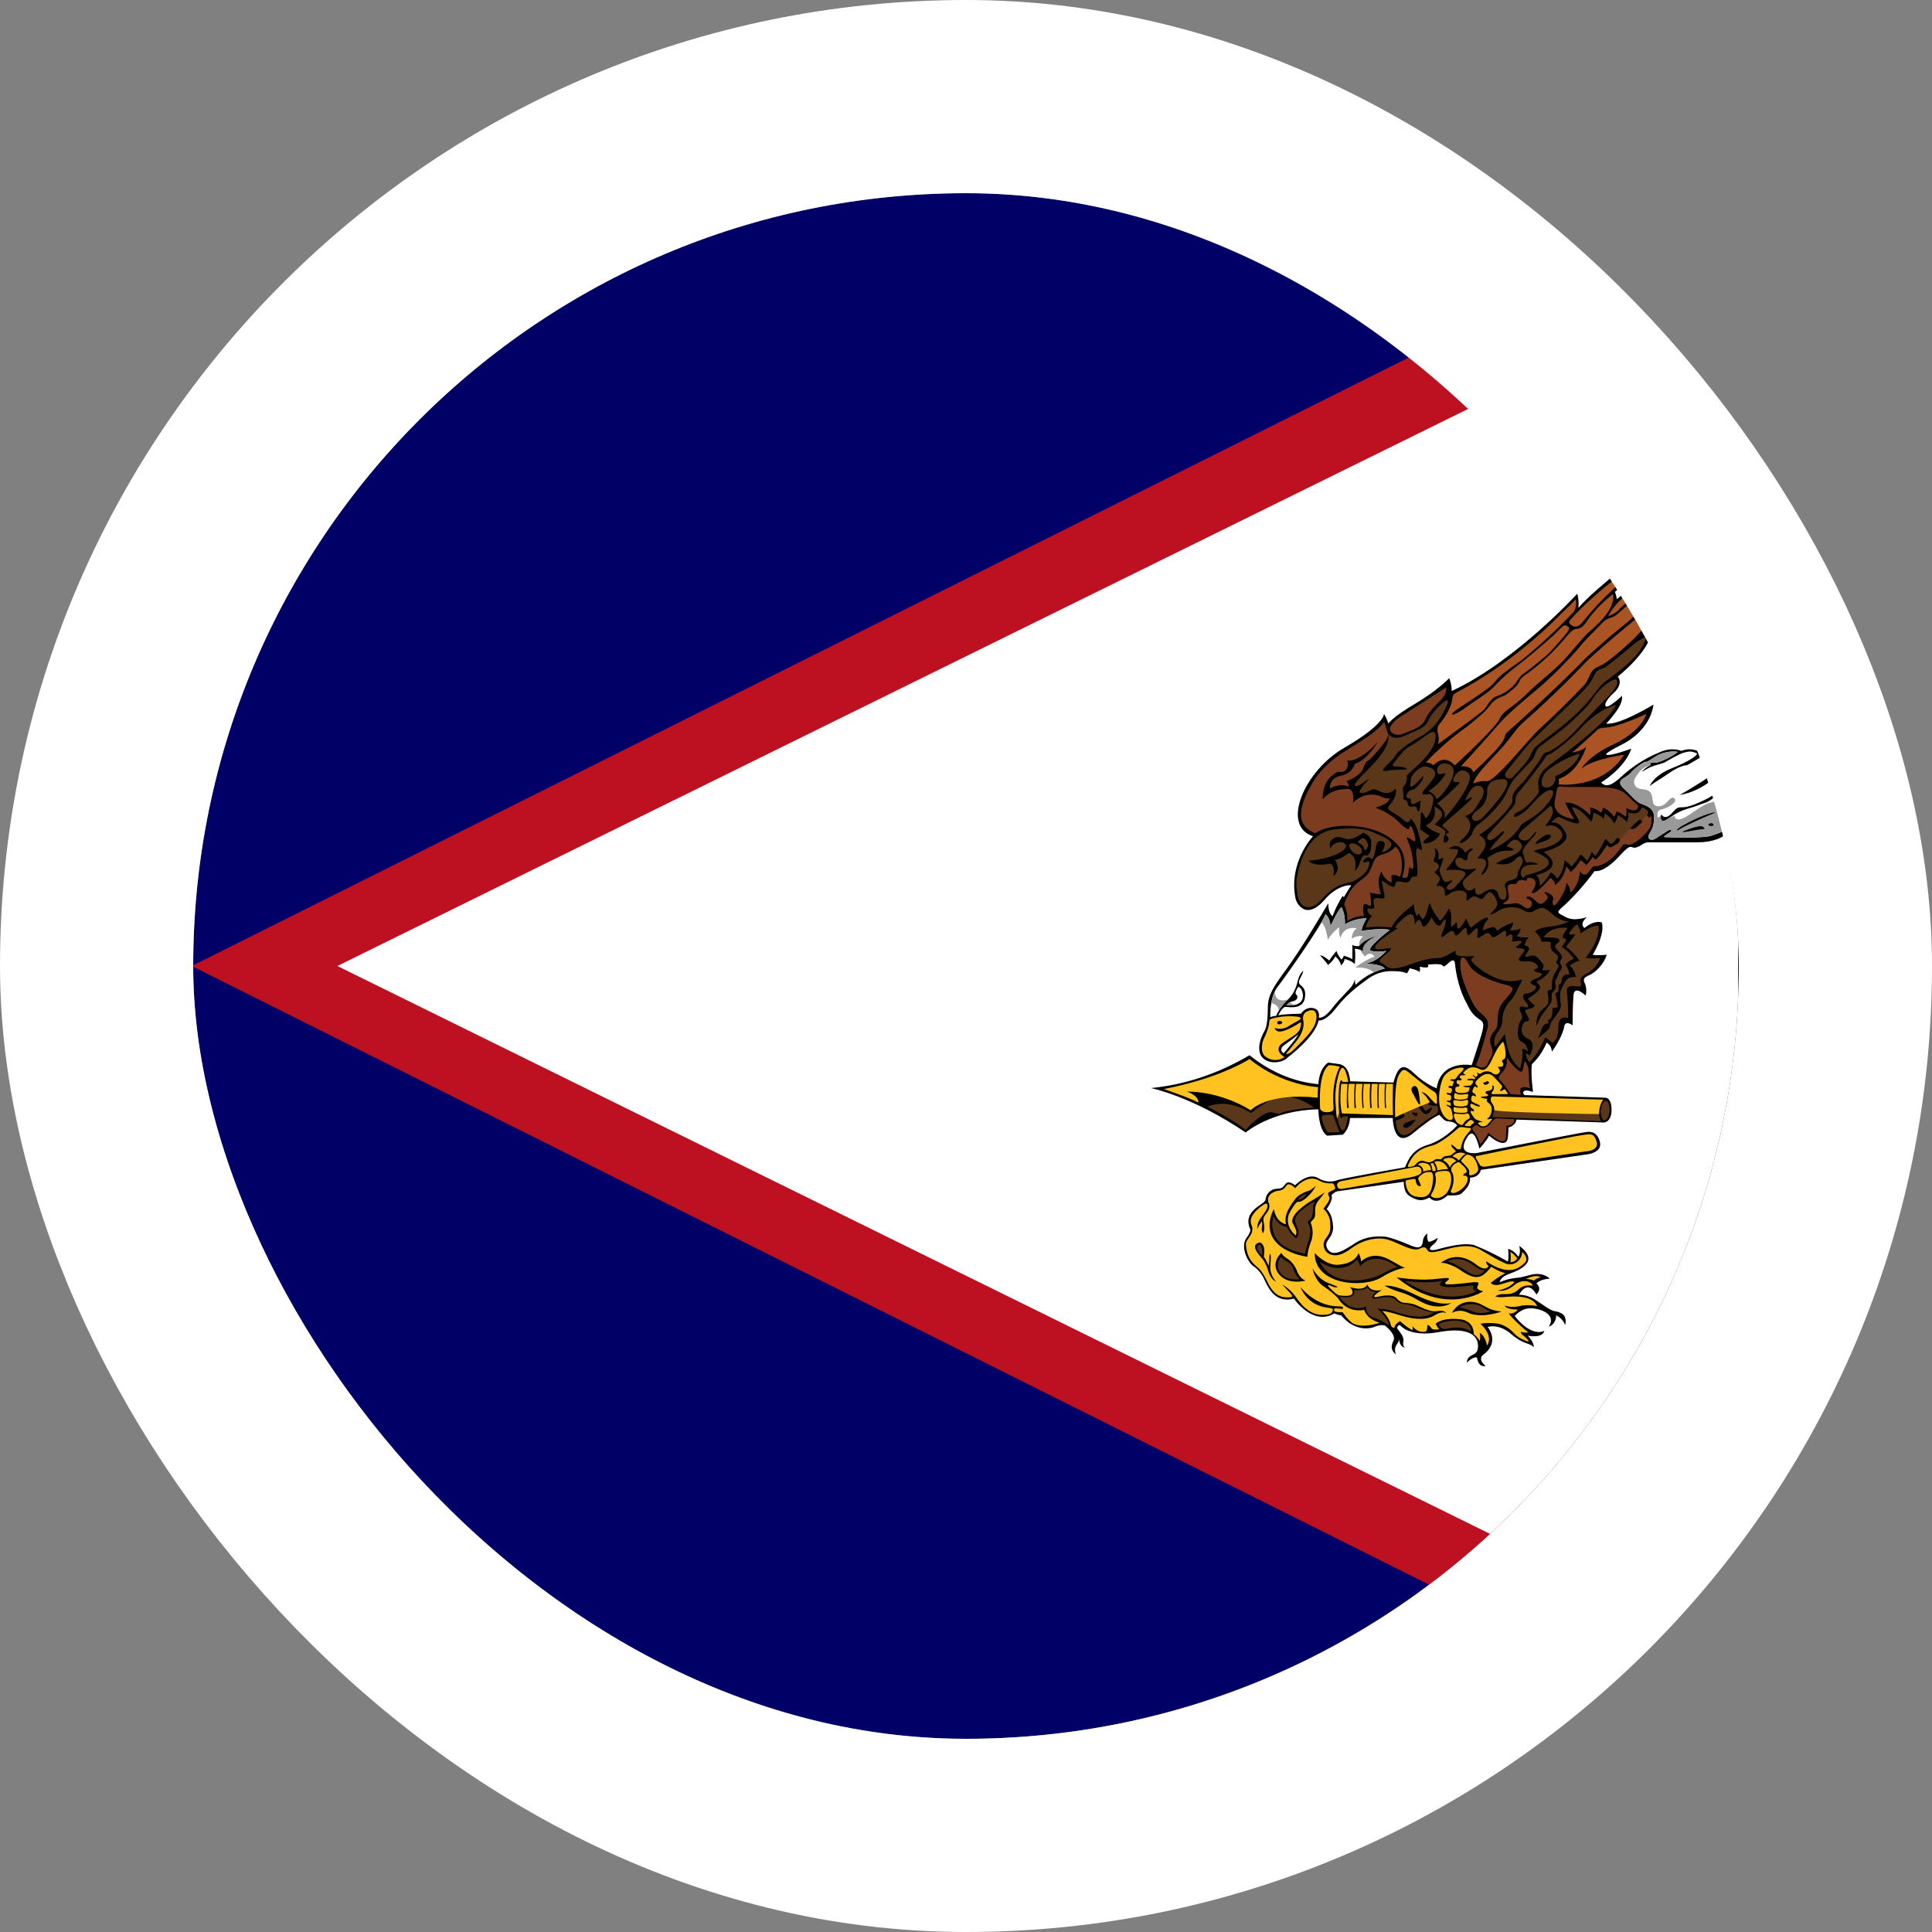 <svg width="40" height="40" viewBox="0 0 40 40" fill="none" xmlns="http://www.w3.org/2000/svg">
<rect x="0" y="0" width="40" height="40" fill="#808080" stroke="none"/>
<g clip-path="url(#clip0_90_37816)">
<path d="M4 4H36V36H4V4Z" fill="#000066"/>
<path d="M3.97 20L35.97 4V36L3.97 20Z" fill="#BD1021"/>
<path d="M6.985 20L35.985 5.713V34.287" fill="white"/>
<path d="M27.7 22.027C27.955 22.047 27.95 22.387 27.95 22.387L28.85 22.413C28.965 21.993 29.09 22.04 29.31 22.253C29.444 22.375 29.59 22.469 29.745 22.533C29.83 21.933 30.47 22.053 30.47 22.053C30.75 21.187 30.77 21.193 30.605 21.087C30.507 21.02 30.427 20.916 30.375 20.787C30.225 20.54 30.145 20.18 30.125 19.96C30.105 19.74 29.915 20.067 29.875 20C29.845 19.933 29.56 19.973 29.56 19.973C29.63 20.073 29.39 20.013 29.39 20.013C29.415 20.04 29.39 20.127 29.39 20.127C29.37 20.087 29.185 20.047 29.185 20.047C29.171 20.086 29.152 20.122 29.13 20.153C29.03 20.1 28.83 20.107 28.83 20.107C28.638 20.098 28.449 20.163 28.285 20.293C28.205 20.353 27.915 20.547 27.67 20.86C27.435 21.167 27.3 21.127 27.3 21.127C27.23 21.473 26.66 21.893 26.66 21.893C26.57 22 26.28 22.053 26.135 21.893C25.99 21.733 26.135 21.433 26.135 21.433C26.195 21.3 26.245 21.307 26.25 20.833C26.255 20.52 26.5 20.267 26.75 19.9C27.065 19.447 27.5 18.7 27.5 18.7C27.5 18.927 27.59 18.967 27.59 18.967C27.675 18.733 27.8 18.547 27.8 18.547C27.805 18.567 27.825 18.573 27.825 18.573C27.925 18.4 27.975 18.333 27.975 18.333C27.95 18.313 27.675 18.333 27.425 18.627C27.175 18.92 27.005 18.827 27.005 18.827C26.83 18.747 26.815 18.56 26.815 18.56C26.69 17.833 27.185 17.313 27.185 17.313C26.515 17.1 27 15.96 27.835 15.48C28.665 15 28.655 14.78 28.655 14.78C28.691 14.841 28.722 14.908 28.745 14.98C28.75 14.98 28.815 14.853 29.295 14.573C29.775 14.287 30.005 14.04 30.005 14.04C30.065 14.2 30.055 14.307 30.055 14.307C31.37 13.7 32.655 12.293 32.655 12.293C32.695 12.407 32.68 12.587 32.68 12.587C32.89 12.32 33.665 11.707 33.665 11.707C33.67 11.818 33.651 11.928 33.611 12.026C33.57 12.123 33.509 12.202 33.435 12.253C33.454 12.301 33.468 12.353 33.475 12.407C33.718 12.203 33.959 11.992 34.195 11.773C34.41 12.02 34.215 12.427 34.215 12.427C34.295 12.407 34.345 12.32 34.345 12.32C34.405 12.747 34.05 13.12 34.05 13.12C34.115 13.12 34.215 13.033 34.215 13.033C34.15 13.5 33.495 14.007 33.495 14.007C33.59 14.127 33.495 14.273 33.415 14.34C33.34 14.407 33.2 14.56 33.245 14.62C33.285 14.687 33.58 14.407 33.58 14.407C33.63 14.6 33.255 14.98 33.255 14.98C33.515 15.027 34.235 14.587 34.235 14.587C34.18 14.96 33.905 15.253 33.57 15.42C33.235 15.587 33.25 15.62 33.25 15.62C33.31 15.673 33.775 15.5 33.775 15.5C33.635 15.913 33.15 16.2 33.15 16.2C33.285 16.353 33.465 16.173 33.65 16.007C33.868 15.824 34.103 15.68 34.35 15.58C34.615 15.453 34.81 15.547 34.81 15.547C35.04 15.453 35.23 15.587 35.23 15.587C35.665 15.633 35.71 15.847 35.71 15.847C35.76 15.86 35.795 15.887 35.91 16C36.015 16.107 36.01 16.44 36.01 16.613C36 16.773 35.965 16.773 35.945 16.813C35.925 16.867 35.92 16.92 35.92 16.98C35.92 17.047 35.81 17.44 35.135 17.44H34.12C34.06 17.44 33.995 17.487 33.995 17.487C33.71 17.673 33.86 17.353 33.525 17.727C33.185 18.093 33.015 18.033 33.015 18.033C32.826 18.291 32.62 18.525 32.4 18.733C32.2 18.907 32.235 18.887 32.415 18.987C32.595 19.087 32.855 18.987 32.855 18.987C32.685 19.14 32.805 19.213 32.805 19.213C33.025 19.033 33.165 19.1 33.165 19.1C33.235 19.36 32.975 19.767 32.975 19.767C33.075 19.787 33.265 19.767 33.265 19.767C33.215 19.947 33.035 20.14 32.895 20.193C32.76 20.26 32.78 20.28 32.825 20.393C32.86 20.5 32.83 20.613 32.83 20.613C32.59 20.393 32.58 20.587 32.58 20.587C32.555 20.853 32.56 21.227 32.56 21.227C32.39 21.113 32.385 21.26 32.385 21.26C32.335 21.5 32.13 21.773 32.13 21.773C32.12 21.627 32.02 21.587 32.02 21.587C31.91 21.867 31.715 22.033 31.715 22.033C31.69 22.267 31.74 22.607 31.74 22.607C31.61 22.567 31.565 22.567 31.54 22.607C31.525 22.653 31.57 22.673 31.57 22.673L33.24 22.727C33.265 22.727 33.365 22.747 33.365 22.98C33.365 23.227 33.215 23.24 33.215 23.24L31.395 23.18C31.395 23.18 31.4 23.247 31.305 23.313C31.21 23.38 31.245 23.24 31.22 23.54C31.19 23.833 30.83 23.513 30.83 23.513C30.77 23.633 30.63 23.78 30.63 23.78C30.545 23.447 30.46 23.353 30.33 23.633C30.2 23.92 30.57 23.873 30.57 23.873C30.57 23.873 32.71 23.453 32.825 23.44C32.94 23.42 33.07 23.433 33.125 23.647C33.175 23.867 32.86 23.9 32.86 23.9L30.66 24.22C30.615 24.393 30.435 24.38 30.435 24.38C30.45 24.547 30.32 24.647 30.255 24.713C30.185 24.767 29.975 24.747 29.975 24.747C29.725 24.973 29.595 24.793 29.595 24.793C29.43 24.887 29.325 24.847 29.19 24.767C29.05 24.687 29.065 24.467 29.065 24.467L27.675 24.667C27.635 24.684 27.597 24.711 27.565 24.747C27.615 24.833 27.465 25.033 27.465 25.033C27.51 25.067 27.59 25.173 27.6 25.4C27.61 25.647 27.375 25.687 27.49 25.867C27.605 26.033 27.825 25.887 28.065 25.733C28.305 25.58 28.54 25.6 28.64 25.6C28.74 25.6 29.03 25.707 29.21 25.787C29.39 25.867 29.45 25.813 29.46 25.693C29.47 25.58 29.555 25.54 29.555 25.54C29.53 25.66 29.58 25.713 29.58 25.713C29.645 25.7 29.707 25.67 29.765 25.627C29.755 25.72 29.665 25.773 29.665 25.773C29.495 25.927 29.735 25.873 29.735 25.873C30.21 25.74 30.385 25.753 30.505 25.773C30.748 25.869 30.987 25.985 31.22 26.12C31.24 26.04 31.225 25.853 31.225 25.853C31.375 25.907 31.435 26.02 31.435 26.02C31.495 25.94 31.455 25.793 31.455 25.793C31.94 26.16 31.355 26.327 31.2 26.393C31.05 26.46 31.05 26.547 31.05 26.547C31.175 26.493 31.265 26.473 31.37 26.46C31.48 26.447 31.44 26.46 31.695 26.393C31.955 26.327 32.085 26.473 32.085 26.473C31.87 26.487 31.81 26.573 31.81 26.573C31.94 26.687 31.81 26.8 31.81 26.8C31.62 26.467 31.45 26.807 31.45 26.807C31.56 26.807 31.669 26.838 31.77 26.9L32.04 27.08C32.22 27.187 32.185 27.12 32.32 27.187C32.46 27.253 32.405 27.433 32.405 27.433C32.35 27.287 32.22 27.233 32.22 27.233C32.21 27.433 32.065 27.467 32.065 27.467C32.245 27.2 31.86 27.08 31.675 27.087C31.495 27.087 31.36 27.247 31.36 27.247C31.725 27.707 31.975 27.553 31.975 27.553C31.93 27.72 31.63 27.653 31.63 27.653C31.77 27.8 31.755 27.893 31.755 27.893C31.68 27.8 31.555 27.847 31.295 27.627C31.035 27.393 30.8 27.473 30.8 27.473C31.06 27.827 30.71 28.047 30.71 28.047C30.58 28.153 30.76 28.28 30.76 28.28C30.6 28.32 30.58 28.107 30.58 28.107C30.495 28.08 30.37 28.213 30.37 28.213C30.38 28 30.6 28.107 30.6 27.88C30.61 27.647 30.4 27.467 29.785 27.58C29.165 27.693 28.985 27.433 28.985 27.433C28.935 27.433 28.925 27.5 28.925 27.5C29.025 27.633 29.07 27.687 29.055 27.78C29.035 27.867 29.085 27.9 29.085 27.9C28.97 27.887 28.965 27.713 28.965 27.713C28.965 27.787 28.94 27.793 28.9 27.867C28.86 27.94 28.9 28.047 28.9 28.047C28.85 27.993 28.765 27.927 28.85 27.76C28.91 27.64 28.715 27.48 28.715 27.48C28.64 27.38 28.435 27.48 28.435 27.48C28.317 27.514 28.195 27.509 28.079 27.465C27.964 27.423 27.857 27.343 27.77 27.233C27.72 27.233 27.625 27.193 27.625 27.193C27.18 27.46 26.79 26.887 26.79 26.887C26.455 26.973 26.3 26.753 26.2 26.54C26.142 26.395 26.051 26.278 25.94 26.207C25.81 26.1 25.68 25.793 25.81 25.627C25.91 25.487 25.885 25.453 25.885 25.453C25.71 25.06 26.19 24.94 26.2 24.84C26.215 24.707 26.315 24.62 26.425 24.613C26.535 24.6 26.535 24.613 26.61 24.52C26.675 24.42 26.81 24.54 26.81 24.54C26.845 24.513 27.085 24.267 27.295 24.393C27.51 24.52 27.69 24.433 27.69 24.433C27.84 24.387 29.09 24.167 29.09 24.167C29.165 24 29.225 23.807 29.57 23.7C29.915 23.593 30.17 23.3 30.17 23.3C30.11 23.22 30.01 23.22 29.96 23.213C29.905 23.213 29.8 23.08 29.8 23.08C29.735 23.12 29.7 23.1 29.25 23.467C28.845 23.8 28.835 23.147 28.835 23.147H27.95C27.935 23.393 27.8 23.493 27.8 23.493L27.475 23.513C27.295 23.393 27.295 22.967 27.295 22.967C26.325 22.987 25.79 23.447 25.79 23.447C24.69 22.7 23.83 22.527 23.83 22.527C24.534 22.459 25.224 22.229 25.87 21.847C26.302 22.195 26.791 22.401 27.295 22.447C27.32 22.087 27.5 22 27.5 22L27.7 22.027Z" fill="black"/>
<path d="M26.115 24.973C25.84 25.187 25.89 25.307 25.915 25.373C25.94 25.44 25.94 25.507 25.865 25.613C25.79 25.713 25.795 25.747 25.795 25.747C25.81 26.107 25.995 26.187 26.08 26.28C26.15 26.347 26.26 26.58 26.26 26.58C26.405 26.853 26.555 26.86 26.665 26.86C26.78 26.86 26.765 26.84 26.715 26.773L26.545 26.593C26.656 26.656 26.757 26.749 26.84 26.867C27.12 27.28 27.38 27.227 27.495 27.213C27.61 27.193 27.595 27.1 27.595 27.1C27.556 27.084 27.515 27.075 27.475 27.073C27.05 27.02 26.925 26.647 26.925 26.647C27.141 26.9 27.417 27.042 27.705 27.047C27.825 27.04 27.82 27.087 27.79 27.1L27.67 27.087C27.615 27.087 27.615 27.107 27.625 27.14C27.64 27.167 27.695 27.167 27.76 27.167C27.83 27.167 27.775 27.173 27.95 27.353C28.13 27.54 28.565 27.387 28.565 27.387C28.28 27.3 28.245 27.12 28.245 27.12C27.86 27.187 27.705 26.88 27.705 26.88C27.618 26.79 27.524 26.712 27.425 26.647C27.215 26.52 27.175 26.26 27.175 26.26C27.24 26.38 27.36 26.513 27.51 26.567C27.66 26.62 27.7 26.647 27.7 26.647C27.661 26.658 27.621 26.654 27.585 26.633C27.435 26.567 27.52 26.653 27.52 26.653C27.69 26.833 27.735 26.82 27.735 26.82C28.165 26.88 27.95 26.647 27.95 26.647C28.26 26.747 28.31 26.593 28.31 26.593C28.375 26.773 28.61 26.707 28.61 26.707C28.3 26.907 28.535 26.847 28.535 26.847C28.85 26.773 28.915 26.88 28.915 26.88C28.995 26.98 29.085 26.973 29.085 26.973C29.085 26.973 29.145 26.973 29.26 27C29.38 27.033 29.57 27.167 29.74 27.147C29.915 27.113 29.94 27.187 29.94 27.187C29.91 27.167 29.83 27.153 29.7 27.233C29.565 27.32 29.33 27.34 28.99 27.233C28.65 27.127 28.62 27.147 28.62 27.147C28.705 27.22 28.775 27.34 28.79 27.413C28.805 27.493 28.865 27.493 28.865 27.493C28.89 27.393 28.99 27.353 28.99 27.353C29.068 27.427 29.152 27.49 29.24 27.54C29.26 27.493 29.24 27.453 29.24 27.453C29.37 27.62 29.52 27.567 29.52 27.567C29.56 27.533 29.55 27.433 29.55 27.433C29.6 27.433 29.61 27.473 29.65 27.513C29.685 27.54 29.8 27.52 29.8 27.52C29.76 27.493 29.725 27.407 29.725 27.407C29.9 27.253 30.275 27.32 30.275 27.32C30.54 27.387 30.51 27.62 30.51 27.62C30.557 27.657 30.599 27.704 30.635 27.76C30.66 27.68 30.635 27.593 30.635 27.593C30.765 27.673 30.785 27.86 30.785 27.86C30.935 27.647 30.65 27.407 30.65 27.407C30.785 27.38 30.935 27.393 31.025 27.407C31.147 27.435 31.261 27.506 31.355 27.613C31.46 27.727 31.65 27.78 31.65 27.78C31.645 27.733 31.54 27.647 31.515 27.633C31.495 27.62 31.485 27.573 31.485 27.573C31.58 27.6 31.64 27.587 31.64 27.587C31.32 27.32 31.235 27.193 31.235 27.193C31.355 27.213 31.425 27.113 31.425 27.113C31.17 27.113 31.155 27.033 31.155 27.033C31.19 27.04 31.31 27.08 31.465 27.04C31.62 27 31.825 27.04 31.825 27.04C31.715 26.8 31.29 26.84 31.15 26.853C31.01 26.867 30.96 26.84 30.96 26.84C30.98 26.827 31.005 26.8 31.11 26.793C31.22 26.793 31.325 26.807 31.45 26.687C31.565 26.58 31.735 26.62 31.735 26.62C31.695 26.513 31.5 26.473 31.335 26.62C31.16 26.76 31.01 26.72 31.01 26.72C31.275 26.667 31.355 26.54 31.355 26.54C31.275 26.513 31.23 26.547 31.065 26.593C30.905 26.633 30.865 26.56 30.865 26.56C31.04 26.42 31.165 26.36 31.165 26.36C31.015 26.32 30.875 26.227 30.875 26.227C30.715 26.427 30.595 26.533 30.29 26.333C29.99 26.12 29.83 26.147 29.83 26.147C30.1 25.94 30.37 26.027 30.57 26.187C30.77 26.34 30.82 26.213 30.82 26.213C30.76 26.167 30.77 26.113 30.77 26.113C31.25 26.44 31.46 26.247 31.565 26.147C31.67 26.047 31.515 25.92 31.515 25.92C31.505 26.12 31.315 26.227 31.155 26.153C31.005 26.087 30.855 25.993 30.635 25.867C30.415 25.747 30.135 25.813 29.88 25.88C29.62 25.953 29.585 25.92 29.56 25.893C29.535 25.867 29.525 25.78 29.39 25.853C29.26 25.927 28.95 25.733 28.76 25.673C28.57 25.607 28.255 25.64 27.985 25.84C27.715 26.047 27.575 25.993 27.495 25.947C27.415 25.893 27.36 25.76 27.45 25.64C27.54 25.52 27.55 25.487 27.54 25.307C27.53 25.133 27.4 25.027 27.4 25.027C27.52 24.86 27.55 24.827 27.51 24.76C27.47 24.68 27.53 24.68 27.6 24.64C27.67 24.6 27.64 24.593 27.625 24.54C27.605 24.487 27.565 24.5 27.565 24.5C27.41 24.507 27.32 24.447 27.32 24.447C27.06 24.287 26.815 24.6 26.815 24.6C26.665 24.447 26.63 24.553 26.605 24.587C26.58 24.62 26.525 24.653 26.455 24.653C26.395 24.667 26.3 24.7 26.265 24.78C26.265 24.78 26.235 24.847 26.27 24.913C26.27 24.913 26.31 24.993 26.24 25.093C26.165 25.193 26.14 25.213 26.165 25.313C26.185 25.4 26.18 25.473 26.15 25.533C26.15 25.533 26.115 25.487 26.125 25.42C26.135 25.353 26.135 25.313 26.125 25.287C26.125 25.287 26.05 25.38 26.035 25.447C26.035 25.447 26.005 25.34 26.115 25.2C26.215 25.067 26.265 24.987 26.235 24.933C26.215 24.893 26.135 24.96 26.12 24.973H26.115Z" fill="#FFC221"/>
<path d="M26.42 26.533C26.42 26.533 26.285 26.4 26.3 26.207C26.315 26.027 26.315 26.007 26.3 25.96C26.3 25.96 26.275 25.98 26.28 26.053C26.28 26.12 26.27 26.193 26.265 26.207C26.265 26.207 26.2 26.053 26.165 26.02C26.165 26.02 26.195 25.86 26.155 25.793C26.12 25.72 26.08 25.713 26.035 25.74C25.975 25.767 25.93 25.84 26.135 26.06C26.135 26.06 26.21 26.147 26.26 26.32C26.31 26.493 26.4 26.52 26.415 26.533H26.42ZM27.07 26.013C27.07 26.013 27.065 25.913 27.135 25.727C27.159 25.671 27.174 25.607 27.176 25.542C27.179 25.477 27.17 25.413 27.15 25.353C27.135 25.3 27.12 25.32 27.195 25.24C27.28 25.14 27.16 25.013 27.31 24.84C27.31 24.84 27.4 24.733 27.425 24.687C27.425 24.687 27.275 24.793 27.165 24.853C27.065 24.907 26.685 25.16 26.765 25.327C26.855 25.493 26.845 25.507 26.83 25.58C26.83 25.58 26.6 25.413 26.68 25.153C26.68 25.153 26.72 25.053 26.815 24.927C26.905 24.82 26.855 24.953 27.03 24.813C27.03 24.813 27.165 24.707 27.245 24.553C27.245 24.553 27.145 24.633 27.115 24.647C27.115 24.647 26.915 24.7 26.825 24.813C26.745 24.927 26.57 25.127 26.625 25.347C26.625 25.347 26.425 25.32 26.375 25.033C26.375 25.033 25.995 25.66 26.795 25.953C26.795 25.953 26.945 26.007 27.075 26.02L27.07 26.013Z" fill="black"/>
<path d="M30.58 23.933C30.88 23.867 32.6 23.52 32.76 23.5C32.93 23.48 32.995 23.447 33.055 23.633C33.12 23.833 32.815 23.84 32.815 23.84L30.76 24.153C30.66 24.167 30.635 24.113 30.635 24.113L30.56 23.98C30.56 23.98 30.535 23.94 30.58 23.927V23.933Z" fill="#FFC221"/>
<path d="M26.365 25.18C26.365 25.18 26.145 25.8 27.015 25.953C27.015 25.953 27.02 25.887 27.055 25.787C27.095 25.687 27.17 25.487 27.095 25.36C27.025 25.233 27.155 25.3 27.17 25.133C27.195 24.967 27.16 24.987 27.22 24.88C27.22 24.88 26.95 25.013 26.84 25.18C26.74 25.34 26.985 25.46 26.84 25.64C26.84 25.64 26.715 25.573 26.64 25.4C26.64 25.4 26.475 25.4 26.365 25.18Z" fill="#5A3719"/>
<path d="M27.225 25.947C27.225 25.947 27.44 26.193 27.695 26.187C27.95 26.167 28.065 26.08 28.13 25.947C28.13 25.947 28.18 26.047 28.18 26.12C28.18 26.12 28.4 25.873 28.78 26.087C29.16 26.3 29.05 26.24 29.135 26.253C29.135 26.253 28.97 26.22 28.6 26.447C28.215 26.68 27.215 26.6 27.22 25.947H27.225Z" fill="black"/>
<path d="M26.865 24.84C26.865 24.84 26.96 24.86 27.055 24.713C27.055 24.713 26.925 24.747 26.865 24.847V24.84ZM26.13 26C26.13 26 25.95 25.813 26.065 25.773C26.065 25.773 26.15 25.753 26.13 26Z" fill="#5A3719"/>
<path d="M30.06 27.187C30.06 27.187 30.16 26.953 30.435 26.953C30.71 26.953 30.74 27.127 31.09 27.153C31.09 27.153 30.67 27.313 30.38 27.173C30.23 27.1 30.09 27.16 30.06 27.187Z" fill="black"/>
<path d="M27.315 26.113C27.315 26.113 27.735 26.447 28.1 26.08C28.1 26.08 28.13 26.12 28.16 26.213C28.16 26.213 28.44 25.853 28.935 26.24C28.935 26.24 28.875 26.233 28.64 26.36C28.335 26.54 27.57 26.66 27.315 26.107V26.113Z" fill="#5A3719"/>
<path d="M28.915 26.447C28.915 26.447 29.315 26.513 29.65 26.487C29.855 26.473 30.08 26.42 29.97 26.513C29.855 26.6 29.915 26.613 30.39 26.56C30.86 26.493 30.385 26.673 30.71 26.733C30.71 26.733 29.915 27.267 28.915 26.447V26.447Z" fill="black"/>
<path d="M29.96 26.113C29.96 26.113 30.19 26 30.41 26.133C30.625 26.267 30.59 26.28 30.735 26.3C30.735 26.3 30.635 26.493 30.4 26.34C30.16 26.187 30.1 26.153 29.96 26.113V26.113ZM30.22 27.067C30.22 27.067 30.45 26.913 30.7 27.067C30.73 27.093 30.8 27.133 30.865 27.147C30.865 27.147 30.675 27.233 30.475 27.147C30.39 27.113 30.325 27.087 30.22 27.067ZM29.085 26.52C29.085 26.52 29.6 26.587 29.875 26.513C29.875 26.513 29.555 26.713 30.36 26.627C30.36 26.627 30.535 26.6 30.51 26.633C30.495 26.667 30.48 26.7 30.57 26.733C30.57 26.733 29.97 27.093 29.085 26.52V26.52Z" fill="#5A3719"/>
<path d="M26.535 25.947C26.535 25.947 26.545 25.993 26.655 26.06C26.77 26.133 26.83 26.253 26.855 26.32C26.872 26.367 26.897 26.408 26.927 26.441C26.957 26.475 26.992 26.499 27.03 26.513C27.03 26.513 26.63 26.627 26.45 26.34C26.45 26.34 26.315 26.14 26.53 25.94" fill="black"/>
<path d="M29.685 27.173C29.685 27.173 29.53 27.16 29.31 27.06C29.095 26.96 29.04 27.047 28.915 26.927C28.795 26.8 28.55 26.88 28.505 26.887C28.455 26.893 28.325 26.887 28.49 26.747C28.49 26.747 28.36 26.747 28.31 26.653C28.31 26.653 28.25 26.733 28.03 26.707C28.03 26.707 28.13 26.907 27.73 26.847C27.797 26.95 27.886 27.024 27.985 27.059C28.083 27.095 28.188 27.091 28.285 27.047C28.285 27.06 28.26 27.213 28.435 27.28C28.625 27.34 28.66 27.387 28.755 27.433C28.755 27.433 28.77 27.333 28.525 27.1C28.525 27.1 28.655 27.087 28.845 27.147C29.035 27.207 29.455 27.353 29.685 27.173V27.173ZM29.785 27.42C29.785 27.42 29.825 27.54 29.945 27.513C30.065 27.487 30.265 27.447 30.455 27.567C30.455 27.567 30.49 27.353 30.105 27.34C30.105 27.34 29.865 27.353 29.785 27.42V27.42ZM26.525 26.02C26.525 26.02 26.375 26.187 26.51 26.353C26.63 26.507 26.82 26.493 26.91 26.487C26.91 26.487 26.86 26.447 26.81 26.353C26.76 26.253 26.76 26.187 26.66 26.127C26.555 26.067 26.545 26.053 26.525 26.02ZM26.375 25.18C26.375 25.18 26.145 25.8 27.025 25.953C27.025 25.953 27.025 25.887 27.06 25.787C27.09 25.687 27.165 25.487 27.1 25.36C27.02 25.233 27.155 25.3 27.175 25.133C27.195 24.967 27.16 24.987 27.225 24.88C27.225 24.88 26.95 25.013 26.84 25.18C26.74 25.34 26.985 25.46 26.84 25.64C26.84 25.64 26.715 25.573 26.64 25.4C26.64 25.4 26.475 25.4 26.365 25.18H26.375Z" fill="#5A3719"/>
<path d="M28.665 26.62C28.665 26.62 28.85 26.58 29.315 26.813C29.785 27.04 29.98 26.987 30.045 26.98C30.045 26.98 29.785 27.167 29.375 26.927C29.015 26.713 28.995 26.793 28.665 26.62V26.62Z" fill="black"/>
<path d="M31.59 26.48C31.59 26.48 31.69 26.48 31.76 26.513C31.76 26.513 31.795 26.467 31.895 26.447C31.895 26.447 31.83 26.367 31.59 26.48ZM31.27 26.133C31.27 26.133 31.375 26.133 31.41 26.053C31.41 26.053 31.355 25.967 31.27 25.92C31.27 25.92 31.29 26.027 31.27 26.133ZM27.685 24.547C27.685 24.547 27.66 24.48 27.775 24.453L29.34 24.153C29.34 24.153 29.415 24.153 29.425 24.22C29.44 24.293 29.42 24.347 29.065 24.4L27.785 24.613C27.785 24.613 27.69 24.633 27.685 24.547Z" fill="#FFC221"/>
<path d="M29.1 24.46C29.1 24.46 29.1 24.733 29.31 24.773C29.51 24.813 29.585 24.76 29.635 24.62C29.65 24.573 29.715 24.287 29.625 24.267C29.585 24.26 29.525 24.267 29.48 24.287C29.41 24.333 29.345 24.38 29.365 24.42C29.415 24.527 29.425 24.553 29.415 24.553C29.355 24.573 29.325 24.513 29.315 24.473C29.3 24.42 29.34 24.393 29.205 24.42C29.145 24.427 29.105 24.427 29.105 24.46H29.1ZM29.975 24.247C30.075 24.267 30.07 24.567 29.945 24.707C29.805 24.853 29.675 24.793 29.675 24.793C29.605 24.76 29.615 24.767 29.67 24.66C29.72 24.56 29.745 24.42 29.715 24.327C29.705 24.293 29.73 24.267 29.765 24.26C29.765 24.26 29.865 24.233 29.975 24.247Z" fill="#FFC221"/>
<path d="M30.065 24.273C30.065 24.273 30.145 24.407 30.045 24.64C30.045 24.64 30.005 24.707 30.1 24.7C30.19 24.687 30.405 24.553 30.385 24.38C30.385 24.38 30.375 24.34 30.32 24.34C30.265 24.34 30.31 24.307 30.335 24.287C30.355 24.287 30.43 24.247 30.24 24.087C30.24 24.087 30.21 24.047 30.175 24.067C30.145 24.08 30.045 24.133 30.045 24.213C30.045 24.247 30.065 24.28 30.065 24.28V24.273Z" fill="#FFC221"/>
<path d="M30.27 24.06C30.27 24.06 30.42 24.2 30.42 24.247C30.42 24.287 30.405 24.347 30.445 24.333C30.485 24.333 30.645 24.287 30.595 24.147C30.555 24.007 30.51 23.947 30.435 23.92C30.36 23.88 30.34 23.927 30.275 23.993C30.275 23.993 30.23 24.033 30.27 24.06V24.06ZM29.465 24.26C29.465 24.26 29.49 24.16 29.355 24.113C29.355 24.113 29.41 24.047 29.525 24.087C29.635 24.113 29.625 24.22 29.625 24.227C29.625 24.227 29.535 24.227 29.465 24.26V24.26ZM29.755 24.233C29.755 24.233 29.905 24.2 29.98 24.207C29.98 24.207 29.9 23.987 29.695 24.053C29.695 24.053 29.77 24.173 29.755 24.233ZM30.02 24.18C30.02 24.18 30.02 24.107 30.15 24.04C30.15 24.04 30.09 23.96 30 23.973C29.9 23.973 29.875 24.02 29.875 24.02C29.875 24.02 29.99 24.073 30.02 24.18V24.18ZM30.07 23.94C30.07 23.94 30.155 23.967 30.205 24.027C30.205 24.027 30.28 23.913 30.345 23.893C30.345 23.893 30.22 23.8 30.07 23.94Z" fill="#FFC221"/>
<path d="M25.79 23.393C25.79 23.393 26.15 22.98 26.35 23.033C26.55 23.087 26.45 23.047 26.67 23C26.89 22.96 27.12 22.927 27.21 22.94C27.21 22.94 26.94 22.687 26.465 22.693C26.465 22.693 26.135 22.847 25.9 23.047C25.9 23.047 25.455 22.72 25 22.913C25 22.913 25.495 23.16 25.79 23.393V23.393Z" fill="#5A3719"/>
<path d="M29.61 24.093L29.67 24.08C29.67 24.08 29.77 24.247 29.7 24.247C29.64 24.247 29.66 24.227 29.65 24.18C29.644 24.146 29.63 24.115 29.61 24.093V24.093ZM29.16 24.107C29.16 24.107 29.12 24.173 29.19 24.16C29.275 24.14 29.26 24.16 29.345 24.073C29.345 24.073 29.405 24 29.505 24.047C29.505 24.047 29.595 24.087 29.665 24.04C29.735 23.987 29.75 23.993 29.79 24C29.83 24 29.83 24.013 29.875 23.96C29.925 23.913 30.015 23.953 30.07 23.893C30.125 23.827 30.195 23.88 30.07 23.76C30.07 23.76 30.045 23.727 30.045 23.693C30.045 23.693 30.095 23.72 30.135 23.76C30.175 23.813 30.235 23.793 30.245 23.787C30.245 23.787 30.255 23.633 30.36 23.5C30.475 23.367 30.475 23.353 30.41 23.353C30.345 23.353 30.235 23.313 30.195 23.353C30.155 23.393 29.835 23.673 29.645 23.72C29.455 23.767 29.28 23.84 29.16 24.107V24.107ZM24.095 22.547C24.095 22.547 24.68 22.747 24.81 22.827C24.81 22.827 24.84 22.7 24.575 22.6C24.575 22.6 25.22 22.573 25.895 22.987C25.895 22.987 26.225 22.613 27.28 22.727C27.28 22.727 27.28 22.607 27.29 22.507C27.29 22.507 26.55 22.48 25.87 21.927C25.87 21.927 25.255 22.327 24.095 22.547V22.547ZM27.33 22.92C27.295 22.133 27.52 22.053 27.52 22.053C27.52 22.053 27.625 22.053 27.74 22.087C27.74 22.087 27.56 22.373 27.61 22.94C27.61 22.94 27.63 23.027 27.475 23.027C27.32 23.027 27.33 22.927 27.33 22.927V22.92Z" fill="#FFC221"/>
<path d="M27.49 23.447C27.49 23.447 27.375 23.293 27.365 23.12C27.365 23.12 27.365 23.08 27.475 23.08C27.59 23.08 27.6 23.067 27.625 23.153C27.655 23.24 27.725 23.42 27.74 23.44L27.49 23.447Z" fill="#5A3719"/>
<path d="M27.725 23.047C27.716 22.947 27.712 22.847 27.715 22.747C27.72 22.307 27.775 22.347 27.8 22.4H27.915C27.915 22.4 27.83 21.907 27.73 22.2C27.657 22.417 27.631 22.657 27.655 22.893C27.66 23.027 27.67 23.113 27.685 23.16L27.725 23.047Z" fill="#FFC221"/>
<path d="M29.01 23.047C29.01 23.047 29.225 23.1 28.895 23.2C28.895 23.2 28.91 23.747 29.305 23.367C29.305 23.367 29.54 23.167 29.705 23.087C29.705 23.087 29.785 23.047 29.775 22.967C29.775 22.967 29.785 22.867 29.7 22.893C29.7 22.893 29.63 22.893 29.585 22.873C29.585 22.873 29.535 22.793 29.505 22.82C29.475 22.853 29.4 22.833 29.46 22.933C29.52 23.027 29.535 23 29.56 22.973C29.59 22.947 29.715 22.88 29.605 23.02C29.495 23.16 29.395 22.94 29.355 22.9L29.01 23.047ZM27.91 23.113H27.81C27.81 23.113 27.76 23.22 27.725 23.047L27.69 23.153C27.69 23.153 27.805 23.74 27.91 23.113Z" fill="#5A3719"/>
<path d="M27.77 22.44C27.77 22.44 27.72 22.827 27.785 23.053L28.84 23.087C28.84 23.087 28.83 22.82 28.84 22.44H28.7C28.7 22.44 28.675 22.747 28.7 22.94H28.675C28.675 22.94 28.655 22.673 28.675 22.44H28.55C28.55 22.44 28.53 22.727 28.55 22.94H28.525C28.525 22.94 28.505 22.693 28.525 22.44H28.4C28.4 22.44 28.375 22.7 28.4 22.94H28.37C28.37 22.94 28.345 22.68 28.37 22.44H28.235C28.235 22.44 28.205 22.68 28.235 22.94H28.21C28.21 22.94 28.18 22.7 28.21 22.44H28.075C28.075 22.44 28.045 22.72 28.075 22.94H28.045C28.045 22.94 28.025 22.673 28.05 22.44H27.925C27.925 22.44 27.89 22.673 27.925 22.94H27.89C27.89 22.94 27.87 22.74 27.9 22.44H27.77ZM28.885 23.133C28.885 23.133 28.86 22.453 28.955 22.267C29.055 22.093 29.08 22.133 29.245 22.267C29.415 22.413 29.63 22.567 29.67 22.587C29.7 22.607 29.75 22.62 29.75 22.747C29.75 22.873 29.765 22.907 29.62 22.747C29.605 22.727 29.535 22.647 29.485 22.627C29.355 22.567 29.515 22.66 29.56 22.753C29.6 22.82 29.635 22.82 29.53 22.853C29.313 22.938 29.098 23.031 28.885 23.133Z" fill="#FFC221"/>
<path d="M29.25 22.64C29.25 22.64 29.175 22.52 29.275 22.487C29.375 22.46 29.38 22.687 29.4 22.827C29.415 22.973 29.275 22.687 29.26 22.647L29.25 22.64ZM29.115 23.24C29.115 23.24 29 23.3 29.08 23.347C29.15 23.393 29.355 23.167 29.29 23.18C29.21 23.2 29.115 23.247 29.115 23.247V23.24ZM29.265 23.04C29.265 23.04 29.365 23.02 29.345 23.073C29.33 23.14 29.295 23.1 29.275 23.087C29.26 23.073 29.195 23.04 29.27 23.033L29.265 23.04Z" fill="black"/>
<path d="M29.8 22.853C29.8 22.853 29.83 23.12 30 23.187C30 23.187 30.1 23.213 30.075 23.1C30.075 23.1 30.06 23 30.045 22.967C30.03 22.92 29.965 22.9 29.955 22.893C29.945 22.893 29.94 22.86 29.985 22.88C30.035 22.9 30.035 22.907 30.035 22.86C30.035 22.813 30.005 22.833 29.965 22.807C29.945 22.793 29.965 22.78 29.98 22.787C30 22.787 30.045 22.807 30.045 22.72C30.045 22.72 30.05 22.667 30 22.667C29.945 22.667 29.95 22.627 29.965 22.62C29.98 22.62 30.04 22.673 30.06 22.58C30.075 22.493 29.98 22.547 29.99 22.5C30.005 22.447 30.075 22.52 30.075 22.467C30.085 22.413 30.14 22.393 30.045 22.373C30 22.367 30.045 22.333 30.095 22.347C30.145 22.353 30.175 22.267 30.21 22.24C30.24 22.207 30.42 22.067 30.18 22.113C29.945 22.16 29.875 22.313 29.865 22.347C29.805 22.503 29.783 22.68 29.8 22.853V22.853Z" fill="#FFC221"/>
<path d="M30.35 23.053C30.385 23.053 30.41 23.053 30.42 23.087C30.46 23.193 30.37 23.153 30.32 23.233C30.27 23.313 30.27 23.3 30.2 23.267C30.13 23.24 30.1 23.1 30.1 23.1C30.1 23.053 30.125 23.047 30.16 23.06C30.16 23.06 30.275 23.073 30.355 23.06L30.35 23.053ZM30.1 23C30.1 23 30.1 23.027 30.145 23.033C30.18 23.033 30.295 23.053 30.37 23.027C30.37 23.027 30.39 23.02 30.38 22.96C30.38 22.96 30.38 22.913 30.32 22.933C30.255 22.947 30.17 22.933 30.135 22.927C30.105 22.913 30.085 22.927 30.095 22.993L30.1 23ZM30.09 22.807C30.09 22.807 30.085 22.893 30.145 22.9C30.21 22.913 30.29 22.913 30.32 22.9C30.345 22.9 30.39 22.887 30.395 22.833C30.395 22.787 30.405 22.753 30.33 22.78C30.255 22.807 30.16 22.78 30.15 22.78C30.145 22.78 30.09 22.76 30.09 22.807V22.807ZM30.115 22.64C30.115 22.64 30.1 22.68 30.105 22.72C30.105 22.753 30.15 22.767 30.23 22.767C30.31 22.767 30.38 22.753 30.39 22.72C30.395 22.673 30.415 22.633 30.355 22.653C30.29 22.66 30.205 22.667 30.175 22.653C30.145 22.633 30.12 22.627 30.115 22.64V22.64Z" fill="#FFC221"/>
<path d="M33.105 23.067C33.105 23.067 33.105 23.133 33.15 23.213L30.89 23.127C30.89 23.127 30.92 23.1 30.93 22.98L33.105 23.067Z" fill="#5A3719"/>
<path d="M30.135 22.52C30.135 22.52 30.115 22.593 30.155 22.613C30.19 22.627 30.265 22.64 30.355 22.62C30.355 22.62 30.405 22.62 30.42 22.553C30.435 22.487 30.435 22.527 30.305 22.5C30.305 22.5 30.265 22.48 30.38 22.48C30.38 22.48 30.45 22.48 30.455 22.467C30.47 22.453 30.555 22.353 30.44 22.367C30.325 22.367 30.385 22.333 30.44 22.333C30.5 22.333 30.52 22.353 30.54 22.333C30.56 22.313 30.54 22.32 30.505 22.28C30.47 22.24 30.5 22.247 30.52 22.273C30.545 22.293 30.56 22.307 30.585 22.273C30.61 22.24 30.565 22.193 30.585 22.207C30.6 22.207 30.615 22.26 30.685 22.207C30.765 22.16 30.86 22.187 30.885 22.207C30.915 22.24 30.995 22.273 31.04 22.207C31.09 22.153 30.985 22.093 31.025 22.087C31.075 22.08 31.105 22.1 31.12 22.053C31.14 22 31.05 21.96 31.135 21.933C31.215 21.9 31.145 21.6 31.12 21.567C31.12 21.567 31.025 21.64 30.93 21.853C30.825 22.073 30.765 22.2 30.63 22.133C30.435 22.033 30.33 22.173 30.305 22.2C30.255 22.24 30.405 22.253 30.315 22.26C30.23 22.26 30.23 22.273 30.225 22.287C30.215 22.307 30.225 22.32 30.24 22.327C30.255 22.327 30.285 22.367 30.235 22.367C30.185 22.367 30.145 22.347 30.16 22.427C30.16 22.427 30.16 22.44 30.19 22.447C30.22 22.447 30.23 22.5 30.175 22.5C30.135 22.5 30.135 22.513 30.135 22.52V22.52ZM30.34 23.273C30.34 23.273 30.305 23.307 30.355 23.313C30.415 23.313 30.44 23.333 30.46 23.293C30.48 23.253 30.55 23.267 30.5 23.213C30.45 23.16 30.42 23.193 30.34 23.28V23.273Z" fill="#FFC221"/>
<path d="M30.575 22.367C30.575 22.367 30.765 22.133 30.92 22.287C31.08 22.453 31.09 22.473 31.095 22.48C31.095 22.48 31.115 22.5 31.075 22.547C31.03 22.6 31.075 22.6 31.12 22.567C31.165 22.533 31.17 22.567 31.19 22.6C31.215 22.633 31.245 22.653 31.175 22.653H30.945C30.945 22.653 30.84 22.667 30.895 22.607C30.945 22.547 30.935 22.48 30.91 22.473C30.88 22.473 30.91 22.513 30.895 22.54C30.875 22.567 30.84 22.587 30.8 22.587C30.76 22.587 30.73 22.627 30.79 22.653C30.845 22.68 30.78 22.7 30.75 22.7C30.72 22.7 30.575 22.713 30.725 22.74C30.875 22.76 30.71 22.76 30.825 22.84C30.945 22.933 30.855 23.127 30.81 23.147C30.81 23.147 30.76 23.18 30.82 23.173C30.885 23.16 30.92 23.153 30.87 23.2C30.83 23.24 30.74 23.393 30.62 23.28C30.62 23.28 30.56 23.24 30.66 23.233C30.76 23.233 30.58 23.2 30.545 23.167C30.52 23.147 30.395 22.987 30.47 23C30.55 23.027 30.52 22.967 30.475 22.947C30.435 22.927 30.425 22.84 30.475 22.853C30.525 22.873 30.575 22.913 30.625 22.907C30.66 22.907 30.65 22.887 30.565 22.853C30.48 22.813 30.445 22.807 30.465 22.72C30.485 22.62 30.58 22.753 30.555 22.68C30.535 22.613 30.455 22.647 30.495 22.553C30.535 22.46 30.545 22.5 30.57 22.513C30.585 22.52 30.62 22.513 30.565 22.46C30.525 22.427 30.565 22.373 30.575 22.367Z" fill="#FFC221"/>
<path d="M30.71 22.433C30.71 22.433 30.71 22.4 30.75 22.407C30.78 22.407 30.77 22.393 30.78 22.38C30.79 22.38 30.875 22.413 30.795 22.447C30.765 22.467 30.715 22.46 30.715 22.433H30.71Z" fill="black"/>
<path d="M30.895 22.7C30.895 22.7 30.83 22.74 30.885 22.833C30.935 22.9 30.935 22.933 30.935 22.98C30.93 23.033 33.105 23.067 33.105 23.067C33.105 23.067 33.105 22.873 33.195 22.767L30.895 22.7V22.7Z" fill="#FFC221"/>
<path d="M33.14 23.013C33.14 23.013 33.15 22.853 33.22 22.807C33.255 22.773 33.3 22.787 33.32 22.913C33.35 23.093 33.235 23.253 33.185 23.18C33.135 23.113 33.145 23.013 33.145 23.013H33.14Z" fill="#5A3719"/>
<path d="M30.645 23.693C30.645 23.693 30.79 23.527 30.815 23.453C30.815 23.453 31.205 23.827 31.18 23.48L31.19 23.307C31.19 23.307 31.335 23.327 31.355 23.173L30.99 23.153C30.99 23.153 30.95 23.147 30.89 23.227C30.84 23.307 30.72 23.393 30.615 23.32C30.615 23.32 30.565 23.267 30.52 23.32C30.47 23.353 30.47 23.367 30.51 23.42C30.55 23.473 30.63 23.613 30.645 23.687V23.693ZM31.485 22.667L31.27 22.653C31.27 22.653 31.195 22.507 31.04 22.347C31.04 22.347 30.995 22.32 31.08 22.227C31.17 22.133 31.195 22.04 31.195 21.993C31.195 21.953 31.195 21.88 31.225 21.927C31.255 21.98 31.475 22.253 31.515 22.173C31.545 22.093 31.55 22.06 31.55 22.033C31.56 22.007 31.565 21.933 31.6 22.013C31.63 22.087 31.65 22.067 31.655 22.267C31.655 22.267 31.655 22.467 31.68 22.533C31.68 22.533 31.4 22.42 31.49 22.667H31.485ZM30.555 22.053C30.555 22.053 30.72 22.187 30.805 22.013C30.88 21.847 30.935 21.827 30.875 21.66C30.815 21.507 30.875 21.433 30.92 21.367C30.97 21.3 31.01 21.313 31.01 21.06C31.02 20.8 31.15 20.727 31.21 20.64C31.27 20.56 31.42 20.44 31.19 20.393C30.97 20.34 30.52 20.193 30.405 19.96C30.29 19.727 30.24 19.86 30.24 19.873C30.24 19.887 30.2 20.053 30.315 20.36C30.43 20.667 30.525 20.867 30.64 20.96C30.75 21.06 30.85 21.113 30.79 21.32C30.73 21.527 30.64 21.893 30.555 22.053V22.053Z" fill="#7B3C20"/>
<path d="M31.16 21.4C31.16 21.4 31.19 21.933 31.475 22.12C31.475 22.12 31.54 21.92 31.515 21.713C31.515 21.713 31.61 21.72 31.635 21.78C31.635 21.78 31.635 21.627 31.505 21.567C31.37 21.52 31.435 21.167 31.485 21.133C31.53 21.093 31.515 21.02 31.485 20.96C31.45 20.893 31.445 20.807 31.555 20.847C31.67 20.887 31.655 20.807 31.58 20.733C31.515 20.66 31.515 20.567 31.615 20.567C31.715 20.567 31.865 20.44 31.775 20.407C31.675 20.367 31.65 20.32 31.775 20.273C31.91 20.22 31.975 20.16 31.875 20.14C31.775 20.127 31.71 20.08 31.805 20.06C31.9 20.04 31.79 19.907 31.68 19.907C31.565 19.893 31.33 19.953 31.515 19.753C31.705 19.553 31.245 19.7 31.435 19.567C31.625 19.433 31.37 19.493 31.335 19.493C31.3 19.493 31.3 19.493 31.315 19.427C31.325 19.36 31.29 19.32 31.23 19.367C31.18 19.407 31.18 19.407 31.18 19.32C31.18 19.22 31.115 19.293 31.075 19.32C31.03 19.34 30.925 19.447 30.88 19.387C30.845 19.327 30.82 19.273 30.69 19.373C30.56 19.473 30.59 19.387 30.59 19.34C30.59 19.293 30.64 19.113 30.47 19.307C30.3 19.5 30.435 19.107 30.295 19.24C30.16 19.373 30.145 19.4 30.12 19.34C30.095 19.273 30.07 19.227 29.92 19.36C29.765 19.487 29.88 19.273 29.895 19.227C29.92 19.187 29.985 18.893 29.85 19.12C29.85 19.12 29.785 19.28 29.64 18.993C29.64 18.993 29.49 19.28 29.445 19.153C29.405 19.02 29.37 19.02 29.315 19.1C29.265 19.18 29.305 19.093 29.28 19.02C29.26 18.953 29.245 18.827 28.99 19.073C28.735 19.327 29.08 19.14 28.885 19.253C28.69 19.367 28.21 19.72 28.645 19.647C29.08 19.56 28.435 19.867 28.585 19.927C28.735 19.98 28.685 20.16 29.255 19.947C29.815 19.747 29.725 19.92 30.015 19.747C30.305 19.587 29.945 19.807 30.335 19.8C30.72 19.787 30.4 19.8 30.475 19.907C30.55 20.013 30.875 20.26 31.18 20.307C31.485 20.347 31.565 20.193 31.475 20.373C31.385 20.547 31.355 20.613 31.305 20.68C31.255 20.733 31.105 20.88 31.105 21.12C31.105 21.367 30.865 21.407 30.955 21.673L31.16 21.407V21.4Z" fill="#5A3719"/>
<path d="M31.665 21.993C31.665 21.993 31.595 21.927 31.595 21.807C31.595 21.807 31.645 21.82 31.665 21.86C31.665 21.86 31.84 21.593 31.625 21.5C31.42 21.407 31.525 21.147 31.595 21.147C31.665 21.147 31.68 21.127 31.615 21.013C31.555 20.913 31.565 20.907 31.68 20.88C31.795 20.853 31.785 20.813 31.73 20.78C31.694 20.752 31.662 20.715 31.635 20.673C31.635 20.673 31.975 20.48 31.865 20.387C31.755 20.3 31.865 20.32 31.965 20.233C32.065 20.14 32.075 20.12 32.09 20.08C32.09 20.08 31.99 20.1 31.92 20.08C31.92 20.08 32.005 20.02 31.92 19.927C31.835 19.833 31.805 19.753 31.67 19.793C31.535 19.84 31.58 19.78 31.63 19.707C31.68 19.633 31.66 19.593 31.565 19.573C31.565 19.573 31.575 19.493 31.65 19.407C31.65 19.407 31.465 19.42 31.4 19.38C31.4 19.38 31.48 19.313 31.48 19.227C31.48 19.227 31.38 19.273 31.255 19.26C31.255 19.26 31.33 19.173 31.33 19.1C31.33 19.1 31.11 19.167 31.01 19.267C31.01 19.267 30.985 19.267 30.97 19.227C30.95 19.2 30.94 19.16 30.695 19.267C30.695 19.267 30.72 19.12 30.78 19.067C30.84 19.013 30.83 18.893 30.455 19.207C30.455 19.207 30.405 19.167 30.36 19.013C30.36 19.013 30.275 19.167 30.215 19.22C30.215 19.22 30.165 19.253 30.165 19.153C30.175 19.053 30.13 19.12 30.095 19.153C30.055 19.18 30.03 19.253 30.045 19.053C30.06 18.853 29.995 18.813 29.995 18.813C29.995 18.813 29.88 19.033 29.81 19.06C29.81 19.06 29.685 18.9 29.64 18.793C29.6 18.687 29.6 18.647 29.555 18.833C29.51 19.013 29.455 19.033 29.455 19.033C29.455 19.033 29.38 18.947 29.375 18.9C29.375 18.9 29.36 18.947 29.335 18.967C29.335 18.967 29.27 18.867 29.275 18.72C29.275 18.72 28.865 19.02 28.815 19.2C28.815 19.2 28.43 19.167 28.275 19.207C28.275 19.207 28.31 19.047 28.41 18.96C28.41 18.96 28.31 18.947 28.31 18.807C28.31 18.807 28.39 18.82 28.44 18.807C28.49 18.793 28.37 18.6 28.495 18.593C28.62 18.587 28.705 18.673 28.645 18.447C28.595 18.227 28.615 18.227 28.615 18.227C28.615 18.227 28.835 18.4 28.87 18.353C28.91 18.313 28.845 18.22 29.04 18.26C29.235 18.307 29.18 18.16 29.26 18.147C29.335 18.147 29.375 18.213 29.325 17.74C29.275 17.267 29.565 17.973 29.37 17.26C29.37 17.26 29.32 17.04 29.205 16.947C29.205 16.947 29.175 17.1 29.045 16.967C28.915 16.833 28.655 16.78 28.765 16.673C28.875 16.56 28.925 16.413 28.895 16.327C28.895 16.327 28.765 16.5 28.545 16.373C28.365 16.273 28.325 16.46 28.145 16.407C28.145 16.407 28.145 16.34 28.3 16.18C28.45 16.027 28.21 16.233 28.12 16.267C28.025 16.293 28 16.267 28.195 16.06C28.395 15.86 28.795 15.493 28.745 15.193C28.745 15.193 28.835 15.347 29.08 15.233C29.33 15.12 29.51 15.08 29.58 14.9C29.66 14.733 29.85 14.567 29.9 14.527C29.955 14.493 30.02 14.46 29.945 14.627C29.865 14.787 29.745 15.067 29.405 15.253C29.065 15.44 28.93 15.573 28.87 15.673C28.81 15.773 28.5 15.993 28.705 15.96C28.905 15.913 29.25 15.96 29.085 15.893C28.925 15.833 28.74 15.933 28.89 15.753C29.04 15.573 29.065 15.513 29.285 15.393C29.505 15.267 29.745 14.987 29.72 15.287C29.695 15.58 29.29 15.893 29.19 15.993C29.09 16.087 29.13 16.073 29.13 16.113C29.13 16.153 29.11 16.233 29.07 16.267C29.03 16.307 29.045 16.347 29.055 16.427C29.065 16.513 29.045 16.547 29.075 16.56C29.105 16.567 29.135 16.573 29.145 16.633C29.155 16.7 29.175 16.7 29.235 16.7C29.29 16.687 29.335 16.7 29.335 16.74C29.335 16.787 29.395 16.853 29.4 16.713C29.405 16.567 29.45 16.547 29.34 16.613C29.23 16.673 29.21 16.653 29.21 16.587C29.21 16.52 29.2 16.533 29.16 16.527C29.11 16.527 29.095 16.44 29.175 16.38C29.255 16.327 29.255 16.38 29.355 16.273C29.455 16.16 29.455 16.14 29.47 16.073C29.485 16.027 29.325 16.233 29.25 16.273C29.175 16.327 29.2 16.24 29.21 16.133C29.225 16.02 29.41 15.867 29.495 15.867C29.585 15.867 29.775 15.933 29.695 16.087C29.61 16.24 29.375 16.433 29.47 16.447C29.575 16.46 29.59 16.407 29.65 16.473C29.71 16.54 29.65 16.687 29.63 16.767C29.603 16.836 29.566 16.898 29.52 16.947C29.52 16.947 29.41 16.693 29.415 16.893C29.415 17.1 29.39 17.173 29.415 17.18C29.44 17.187 29.555 17.293 29.595 17.293C29.635 17.293 29.39 17.447 29.495 17.46C29.595 17.467 29.76 17.393 29.815 17.26C29.815 17.26 29.605 17.193 29.52 17.087C29.52 17.087 29.765 17.007 29.695 16.7C29.695 16.7 29.94 16.787 29.83 16.933C29.73 17.073 29.665 17.053 29.755 17.093C29.85 17.133 29.89 17.173 29.89 17.173C29.89 17.173 29.955 17.213 29.915 17.28C29.88 17.347 29.88 17.453 29.915 17.447C29.94 17.447 30.045 17.38 29.96 17.313C29.87 17.247 30.055 17.26 29.98 17.2C29.9 17.133 29.88 17.127 29.86 17.093C29.835 17.073 30.845 16.28 30.335 16.573C30.335 16.573 30.44 16.267 30.59 16.267C30.74 16.267 30.75 16.42 30.665 16.547C30.58 16.66 30.525 16.853 30.33 16.893C30.33 16.893 30.61 17.073 30.28 17.373C30.28 17.373 30.205 17.42 30.23 17.453C30.255 17.487 30.455 17.34 30.48 17.253C30.494 17.208 30.514 17.168 30.54 17.133C30.566 17.099 30.596 17.072 30.63 17.053C30.705 17.007 31.08 16.667 31.19 16.413C31.305 16.153 31.33 16.147 31.55 15.913C31.77 15.68 31.73 15.727 31.76 15.673C31.785 15.613 31.795 15.52 31.895 15.447C31.995 15.367 32.385 15.087 32.51 14.967C32.63 14.847 32.88 14.633 32.99 14.447C33.095 14.267 33.39 14.033 33.46 14.073C33.53 14.12 33.45 14.26 33.285 14.433C33.11 14.6 32.685 15.053 32.62 15.127C32.45 15.309 32.262 15.457 32.06 15.567C31.925 15.587 31.94 15.653 31.86 15.767C31.78 15.88 31.595 16.127 31.535 16.193C31.47 16.26 31.32 16.393 31.315 16.493C31.305 16.593 31.34 16.6 31.22 16.747C31.042 16.964 30.842 17.146 30.625 17.287C30.625 17.287 30.85 17.393 30.715 17.593C30.585 17.793 30.59 17.767 30.585 17.78C30.585 17.78 30.92 17.713 30.685 18.067C30.685 18.067 30.635 18.167 30.74 18.067C30.855 17.94 30.81 17.793 30.79 17.767C30.79 17.767 30.975 17.613 31.185 17.613C31.39 17.613 31.385 17.593 31.195 17.52C31.195 17.52 31.33 17.307 31.445 17.413C31.555 17.513 31.515 17.58 31.4 17.667C31.28 17.747 31.11 17.78 30.975 17.88C30.975 17.88 31.225 17.947 31.355 17.807C31.485 17.673 31.495 17.74 31.505 17.767C31.53 17.793 31.545 17.833 31.485 17.94C31.425 18.053 31.42 18.06 31.425 18.087C31.425 18.113 31.42 18.187 31.3 18.22C31.185 18.24 31.125 18.307 31.17 18.38C31.205 18.46 31.205 18.647 31.11 18.627C31.01 18.607 31.03 18.5 30.995 18.46C30.955 18.42 30.9 18.36 30.725 18.473C30.545 18.6 30.535 18.453 30.54 18.373C30.54 18.373 30.425 18.507 30.33 18.387C30.23 18.26 30.32 18.213 30.38 18.153C30.43 18.087 30.655 17.953 30.52 17.987C30.385 18.007 30.185 18.013 30.14 17.88C30.09 17.74 30.24 17.753 30.26 17.767C30.285 17.78 30.375 17.88 30.385 17.747C30.385 17.613 30.535 17.593 30.485 17.573C30.435 17.547 30.36 17.633 30.34 17.66C30.34 17.66 30.24 17.467 30.07 17.527C29.9 17.593 30.12 17.573 30.17 17.58C30.21 17.593 30.185 17.7 30.035 17.887C29.885 18.067 29.95 18.007 30.06 18.007C30.175 18.007 30.455 18.007 30.29 18.18C30.13 18.36 30.065 18.447 29.99 18.42C29.9 18.387 29.99 18.313 30.03 18.28C30.07 18.247 30.09 18.2 30.01 18.24C29.93 18.273 29.905 18.287 29.84 18.14C29.78 17.987 29.8 18.033 29.83 17.933C29.86 17.833 29.92 17.733 29.85 17.767C29.77 17.807 29.78 17.813 29.785 17.7C29.79 17.587 29.7 17.56 29.7 17.56C29.7 17.56 29.74 17.673 29.705 17.747C29.675 17.813 29.67 17.84 29.725 17.853C29.775 17.88 29.825 17.94 29.755 18.007C29.685 18.067 29.695 18.053 29.735 18.093C29.785 18.14 29.85 18.18 29.78 18.273C29.71 18.367 29.765 18.34 29.8 18.34C29.84 18.34 29.915 18.38 29.915 18.473C29.915 18.553 29.915 18.573 30.03 18.493C30.145 18.407 30.365 18.42 30.365 18.533C30.365 18.653 30.335 18.687 30.455 18.587C30.575 18.487 30.63 18.68 30.715 18.587C30.795 18.487 30.845 18.4 30.945 18.56C31.04 18.72 31.01 18.76 30.895 18.88C30.78 18.993 30.95 18.907 31.04 18.847C31.13 18.787 31.375 18.747 31.515 18.833C31.66 18.913 31.7 18.9 31.805 18.833C31.91 18.78 31.965 18.767 32.12 18.907C32.285 19.053 32.405 19.08 32.49 19.073C32.49 19.073 32.315 19.167 32.115 19.18C31.915 19.2 31.815 19.247 31.78 19.287C31.78 19.287 31.895 19.387 31.92 19.5C31.92 19.5 32.05 19.48 32.11 19.513C32.11 19.513 32.08 19.64 32.16 19.707C32.24 19.773 32.295 19.8 32.235 19.887C32.175 19.98 32.33 19.94 32.24 20.067C32.155 20.2 32.135 20.267 32.13 20.367C32.13 20.473 32.15 20.487 32.075 20.5C31.995 20.507 32.085 20.627 32.05 20.767C32.015 20.9 31.8 20.88 31.81 21.247C31.81 21.247 31.87 21.067 32 20.913C32.125 20.753 32.13 20.74 32.125 20.647C32.125 20.553 32.12 20.573 32.185 20.5C32.255 20.433 32.155 20.367 32.225 20.26C32.29 20.16 32.235 20.18 32.315 20.08C32.39 19.973 32.24 19.967 32.325 19.86C32.4 19.753 32.125 19.627 32.21 19.56C32.285 19.493 32.425 19.4 31.96 19.407C31.96 19.407 32.075 19.167 32.46 19.213C32.46 19.213 32.36 19.32 32.35 19.413L32.43 19.447C32.43 19.447 32.41 19.52 32.335 19.6C32.335 19.6 32.545 19.753 32.58 19.853C32.58 19.853 32.45 19.907 32.415 19.973C32.415 19.973 32.475 20.06 32.495 20.173C32.495 20.173 32.35 20.147 32.335 20.287C32.315 20.427 32.27 20.333 32.27 20.42C32.27 20.507 32.275 20.533 32.225 20.553C32.175 20.553 32.22 20.627 32.225 20.673C32.235 20.72 32.255 20.827 32.245 20.86C32.245 20.86 32.17 20.86 32.14 20.873C32.14 20.873 32.16 21.073 32.075 21.107C31.99 21.133 32.125 21.173 32.03 21.193C31.94 21.213 31.955 21.227 31.845 21.493C31.845 21.493 31.94 21.427 32.035 21.333C32.135 21.247 32.025 21.267 32.185 21.067C32.35 20.847 32.32 20.833 32.305 20.727C32.295 20.62 32.29 20.527 32.35 20.427C32.41 20.327 32.425 20.213 32.635 20.227C32.635 20.227 32.575 20.04 32.5 19.993C32.5 19.993 32.6 19.907 32.7 19.893C32.7 19.893 32.61 19.74 32.42 19.6C32.42 19.6 32.57 19.427 32.615 19.34C32.615 19.34 32.54 19.36 32.48 19.34C32.48 19.34 32.51 19.253 32.65 19.133C32.65 19.133 32.725 19.227 32.72 19.327C32.72 19.327 32.96 19.147 33.095 19.167C33.095 19.167 33.165 19.393 32.83 19.833C32.83 19.833 33.04 19.853 33.13 19.833C33.13 19.833 33.08 20.047 32.83 20.167C32.58 20.3 32.88 20.447 32.625 20.42C32.375 20.393 32.45 20.507 32.455 20.68C32.465 20.853 32.47 21.033 32.465 21.08C32.465 21.08 32.265 20.993 32.265 21.253C32.27 21.52 32.165 21.573 32.14 21.593C32.14 21.593 32.08 21.527 31.99 21.48C31.99 21.48 31.865 21.807 31.665 21.993V21.993Z" fill="#5A3719"/>
<path d="M31.37 18.7C31.37 18.7 31.44 18.687 31.56 18.78C31.675 18.88 31.79 18.68 31.66 18.627C31.53 18.573 31.66 18.507 31.78 18.64C31.9 18.767 31.945 18.7 31.99 18.66C32.03 18.613 32.085 18.587 32.005 18.513C31.925 18.44 32.055 18.473 32.12 18.533C32.18 18.58 32.155 18.633 32.15 18.647C32.14 18.66 32.135 18.84 32.25 18.68C32.37 18.513 32.435 18.36 32.43 18.28C32.43 18.28 32.495 18.333 32.505 18.433C32.515 18.533 32.605 18.38 32.635 18.327C32.665 18.273 32.715 18.127 32.71 18.033C32.71 18.033 32.79 18.2 32.91 18.033C33.03 17.867 32.98 17.967 33.12 17.92C33.283 17.861 33.431 17.741 33.545 17.573C33.645 17.407 33.65 17.52 33.775 17.48C33.9 17.44 34.16 17.2 34.185 17.073C34.205 16.947 34.2 16.867 34.165 16.913C34.13 16.953 34.145 16.913 34.09 16.873C34.035 16.827 33.955 16.933 33.955 16.933C33.955 16.933 34.035 17.013 33.97 17.047C33.91 17.087 33.855 17.2 33.74 17.153C33.625 17.113 33.5 17.3 33.5 17.3C33.5 17.3 33.6 17.407 33.465 17.48C33.33 17.547 33.35 17.573 33.27 17.493C33.27 17.493 33.125 17.74 33.04 17.793C33.04 17.793 33.005 17.793 32.98 17.74C32.98 17.74 32.88 17.88 32.84 17.907C32.84 17.907 32.775 17.84 32.725 17.807C32.725 17.807 32.61 18 32.515 18.053C32.515 18.053 32.485 17.987 32.425 17.94C32.425 17.94 32.395 18.18 32.195 18.327C32.195 18.327 32.205 18.26 32.105 18.173C32.105 18.173 31.855 18.46 31.76 18.487C31.66 18.513 31.75 18.427 31.76 18.387C31.78 18.353 31.84 18.233 31.72 18.187C31.6 18.14 31.62 18.22 31.595 18.233C31.565 18.247 31.565 18.207 31.485 18.22C31.405 18.233 31.42 18.28 31.385 18.3C31.345 18.313 31.205 18.267 31.215 18.393C31.22 18.513 31.29 18.6 31.165 18.673C31.04 18.74 31.215 18.727 31.37 18.7V18.7Z" fill="#7B3C20"/>
<path d="M31.875 18.353C31.875 18.353 31.905 18.187 31.8 18.12C31.8 18.12 32.46 17.98 31.96 17.64C31.96 17.64 32.555 17.487 32.41 17.233C32.275 16.98 32.14 17.033 32.12 17.033C32.1 17.033 32.245 16.893 32.285 16.913C32.32 16.933 32.795 17.173 32.675 16.96C32.555 16.76 32.565 16.767 32.545 16.707C32.545 16.707 32.7 16.707 32.94 17.013C32.94 17.013 32.99 16.947 32.985 16.82C32.985 16.82 33.15 16.887 33.205 16.953C33.205 16.953 33.235 16.873 33.22 16.833C33.22 16.833 33.37 16.933 33.42 17.047C33.42 17.047 33.485 16.967 33.495 16.873C33.495 16.873 33.645 16.96 33.68 17.02C33.68 17.02 33.73 16.933 33.71 16.82C33.71 16.82 33.955 16.907 33.985 16.713C33.985 16.713 34.23 16.78 34.07 16.907C33.87 17.073 34.05 16.867 33.84 17.06C33.68 17.213 33.59 17.387 33.51 17.353C33.455 17.32 33.385 17.547 33.31 17.44C33.235 17.327 33.235 17.373 33.175 17.487C33.133 17.57 33.087 17.648 33.035 17.72C33.035 17.72 32.995 17.687 32.955 17.64C32.955 17.64 32.915 17.747 32.855 17.827C32.855 17.827 32.805 17.74 32.725 17.693C32.725 17.693 32.61 17.873 32.535 17.94C32.535 17.94 32.465 17.847 32.39 17.813C32.39 17.813 32.38 18.067 32.235 18.193C32.235 18.193 32.205 18.113 32.105 18.06C32.105 18.06 32.035 18.213 31.875 18.347V18.353Z" fill="#5A3719"/>
<path d="M31.53 17.967C31.53 17.967 31.45 18.047 31.5 18.133C31.55 18.227 31.555 18.12 31.62 18.113C31.685 18.1 32.495 17.913 31.76 17.627C31.76 17.627 31.795 17.587 31.915 17.573C32.045 17.553 32.505 17.393 32.29 17.173C32.075 16.96 31.895 17.247 32.075 16.987C32.225 16.78 32.105 16.68 32.105 16.68C32.105 16.68 31.68 17.053 31.585 17.127C31.495 17.193 31.355 17.327 31.515 17.393C31.68 17.46 31.785 17.167 31.8 17.233C31.815 17.3 31.48 17.553 31.53 17.66C31.575 17.78 31.565 17.88 31.65 17.853C31.73 17.833 31.95 17.907 31.775 17.9C31.59 17.893 31.525 17.967 31.525 17.967H31.53Z" fill="#5A3719"/>
<path d="M31.82 17.42C31.82 17.42 31.745 17.493 31.845 17.46C31.945 17.427 32.14 17.367 32.105 17.3C32.065 17.233 31.935 17.313 31.82 17.42Z" fill="black"/>
<path d="M33.12 16.3C33.12 16.3 33.495 16.287 33.645 16.427C33.795 16.56 33.875 16.653 33.92 16.68C33.92 16.68 33.915 16.867 33.67 16.727C33.67 16.727 33.69 16.82 33.66 16.913C33.66 16.913 33.575 16.833 33.47 16.8C33.47 16.8 33.45 16.867 33.42 16.913C33.42 16.913 33.315 16.767 33.19 16.72C33.19 16.72 33.17 16.793 33.15 16.827C33.15 16.827 33.02 16.72 32.92 16.72C32.92 16.72 32.94 16.833 32.92 16.873C32.92 16.873 32.65 16.587 32.405 16.62C32.405 16.62 32.52 16.853 32.595 16.96C32.595 16.96 32.105 16.913 32.195 16.56C32.27 16.207 32.185 16.293 32.505 16.293H33.12V16.3Z" fill="#7B3C20"/>
<path d="M30.815 17.273C30.815 17.273 30.76 17.34 30.815 17.387C30.87 17.44 31.065 17.253 31.09 17.227C31.12 17.2 31.19 17.2 31.09 17.3C30.99 17.4 30.9 17.5 30.84 17.607C30.84 17.607 31.16 17.487 31.37 17.247C31.585 17 31.365 17.16 31.72 16.927C32.085 16.693 32.275 16.32 32.08 16.36C31.89 16.4 31.715 16.693 31.56 16.807C31.41 16.92 31.325 16.94 31.35 16.873C31.37 16.807 31.485 16.833 31.695 16.607C31.9 16.387 31.855 16.407 31.855 16.327C31.855 16.247 31.78 16.06 32.09 15.833C32.4 15.613 33.37 14.867 33.455 14.6C33.455 14.6 33.17 14.64 32.795 15.007C32.589 15.236 32.365 15.433 32.125 15.593C32.025 15.647 32.035 15.607 31.97 15.72C31.808 15.947 31.64 16.165 31.465 16.373C31.4 16.44 31.375 16.48 31.37 16.627C31.37 16.693 30.95 17.113 30.82 17.273H30.815Z" fill="#5A3719"/>
<path d="M32.1 16.287C32.1 16.287 32.025 16.327 31.95 16.287C31.885 16.24 31.91 16.047 32.075 15.92C32.273 15.776 32.485 15.668 32.705 15.6C32.705 15.6 32.68 15.853 32.2 16.073C32.2 16.073 32.23 16.207 32.1 16.287V16.287Z" fill="#5A3719"/>
<path d="M32.27 16.12C32.27 16.12 32.285 16.187 32.27 16.24C32.27 16.24 33.165 16.353 33.625 15.627C33.625 15.627 32.99 15.707 32.74 15.913C32.74 15.913 32.9 15.647 33.375 15.427C33.85 15.207 34.045 14.933 34.085 14.78C34.085 14.78 33.485 15.067 33.2 15.067C33.2 15.067 33.14 15.067 33.085 15.1C33.03 15.147 32.645 15.513 32.545 15.58C32.545 15.58 32.76 15.553 32.84 15.46C32.84 15.46 32.69 15.993 32.27 16.127V16.12Z" fill="#AA5323"/>
<path d="M30.55 16.8C30.55 16.8 30.435 16.913 30.485 16.96C30.535 17.02 30.615 17.027 30.785 16.833C30.965 16.633 31.39 16.153 31.125 16.133C31.125 16.133 30.775 16.107 30.79 16.387C30.8 16.667 30.57 16.787 30.55 16.8ZM29.755 16.633C29.755 16.633 29.985 16.813 29.895 16.96C29.895 16.96 30.595 16.173 30.395 16C30.205 15.827 30.05 16.153 30.095 16.18C30.145 16.22 30.245 16.153 30.21 16.22C30.067 16.372 29.917 16.51 29.76 16.633H29.755ZM29.575 16.38C29.575 16.38 29.725 16.447 29.735 16.533C29.74 16.613 30.195 16.107 30.075 15.887C30.02 15.787 29.775 15.753 29.755 15.94C29.745 16.14 29.985 15.92 29.905 16.06C29.795 16.24 29.61 16.353 29.575 16.38V16.38ZM31.205 15.953C31.205 15.953 31.11 16.047 31.2 16.107C31.29 16.153 31.34 16.067 31.385 16.02C31.43 15.967 31.65 15.753 31.695 15.62C31.745 15.487 31.82 15.44 31.9 15.373C31.975 15.307 32.53 14.933 32.875 14.527C33.215 14.12 33.075 14.227 33.425 13.967C33.775 13.707 34.01 13.467 34.085 13.18C34.085 13.18 33.92 13.247 33.775 13.38C33.599 13.53 33.421 13.675 33.24 13.813C33.175 13.847 33.09 13.853 33.04 13.92C32.99 13.987 32.99 14.073 32.825 14.253C32.65 14.447 31.775 15.273 31.665 15.387C31.509 15.572 31.355 15.761 31.205 15.953Z" fill="#5A3719"/>
<path d="M30.5 16.227C30.5 16.227 30.6 16.16 30.78 16.173C30.96 16.187 31.67 15.267 31.88 15.087C32.199 14.794 32.511 14.487 32.815 14.167C32.905 14.047 32.915 13.927 32.995 13.86C33.07 13.793 33.145 13.8 33.315 13.667C33.49 13.533 34.33 12.867 34.28 12.48C34.28 12.48 33.03 13.48 32.745 13.8C32.346 14.215 31.933 14.609 31.51 14.98C31.37 15.107 31.26 15.313 31.015 15.567C30.78 15.827 30.54 16.047 30.5 16.233V16.227Z" fill="#AA5323"/>
<path d="M30.24 15.867C30.24 15.867 30.47 15.84 30.5 15.993C30.5 15.993 31 15.54 31.11 15.353C31.22 15.167 31.07 15.273 31.355 15.027C31.813 14.619 32.264 14.194 32.705 13.753C32.84 13.6 33.095 13.387 33.3 13.207C33.5 13.02 34.295 12.5 34.205 12.073L33.495 12.707C33.36 12.827 33.3 12.76 33.17 12.9C33.04 13.04 32.745 13.32 32.695 13.407C32.465 13.669 32.225 13.914 31.975 14.14C31.755 14.34 31.27 14.713 31.03 14.993C30.77 15.293 30.507 15.586 30.24 15.873V15.867Z" fill="#AA5323"/>
<path d="M29.52 15.787C29.52 15.787 29.635 15.787 29.675 15.847C29.675 15.847 29.89 15.587 30.12 15.847C30.12 15.847 30.96 15.08 31.045 14.887C31.13 14.7 31.27 14.693 31.595 14.38C31.925 14.06 32.13 13.92 32.345 13.7C32.565 13.473 32.75 13.213 32.905 13.08C33.06 12.947 33.455 12.6 33.395 12.3C33.395 12.3 33.07 12.54 32.865 12.847C32.655 13.153 32.675 12.893 32.46 13.147C32.213 13.45 31.939 13.712 31.645 13.927C31.37 14.107 31.535 14.087 31.335 14.26C31.14 14.427 31.155 14.393 31.085 14.427C30.987 14.457 30.898 14.527 30.83 14.627C30.75 14.74 30.56 14.893 30.35 15.06C30.057 15.267 29.779 15.511 29.52 15.787V15.787Z" fill="#AA5323"/>
<path d="M29.775 15.2C29.775 15.2 29.725 15.073 29.81 14.98C29.89 14.893 30.04 14.66 30.06 14.513C30.085 14.36 30.065 14.387 30.3 14.26C30.977 13.881 31.618 13.398 32.21 12.82C32.3 12.72 32.53 12.513 32.625 12.407C32.625 12.407 32.665 12.573 32.565 12.687C32.222 13.046 31.863 13.377 31.49 13.68C31.38 13.753 31.11 13.94 31.01 14.047C30.915 14.153 30.93 14.18 30.5 14.467C30.075 14.74 30.05 14.773 30.065 14.793C30.08 14.82 30.275 14.707 30.365 14.633C30.455 14.567 30.805 14.347 30.915 14.233C31.026 14.113 31.143 14.001 31.265 13.9C31.572 13.665 31.872 13.416 32.165 13.153C32.34 12.973 32.39 12.92 32.43 12.953C32.465 12.98 32.53 12.98 32.45 13.087C32.37 13.193 32.115 13.487 32.015 13.573C31.915 13.66 31.61 13.907 31.525 13.96C31.44 14.027 31.405 14.127 31.355 14.173C31.31 14.227 31.17 14.353 31.005 14.407C30.84 14.46 30.805 14.627 30.69 14.727C30.575 14.82 29.79 15.393 29.765 15.413C29.765 15.413 29.81 15.347 29.775 15.2V15.2Z" fill="#AA5323"/>
<path d="M32.515 12.827C32.515 12.827 32.47 12.88 32.495 12.907C32.525 12.947 32.635 13.053 32.775 12.867C32.971 12.624 33.179 12.401 33.4 12.2C33.515 12.1 33.58 12.013 33.575 11.887C33.575 11.887 33.005 12.287 32.515 12.827ZM33.295 12.76C33.295 12.76 33.38 12.567 33.595 12.38C33.81 12.2 34.135 11.933 34.17 11.873C34.17 11.873 34.25 11.987 34.085 12.127C33.903 12.277 33.723 12.433 33.545 12.593C33.51 12.64 33.445 12.7 33.295 12.76Z" fill="#AA5323"/>
<path d="M28.95 14.867C28.95 14.867 28.71 15.04 28.795 15.147C28.88 15.247 29.005 15.213 29.065 15.187L29.225 15.12C29.245 15.12 29.45 15.033 29.505 14.907C29.555 14.773 29.695 14.627 29.805 14.52C29.915 14.42 29.955 14.307 29.94 14.233L28.95 14.867ZM27.53 16.333C27.53 16.333 27.7 16.2 27.93 16.287C27.93 16.287 27.92 16.213 27.88 16.173C27.88 16.173 28.165 16.073 28.225 15.907C28.285 15.74 28.3 15.773 28.35 15.733C28.41 15.68 28.785 15.28 28.74 15.193C28.695 15.107 28.69 14.987 28.655 14.947C28.655 14.947 28.58 15.087 28.205 15.327C27.845 15.567 27.435 15.74 27.135 16.273C26.84 16.807 26.87 17.113 27.235 17.253C27.235 17.253 27.485 17.04 28.115 17.113C28.735 17.187 28.945 17.5 28.985 17.553C29.025 17.613 29.15 17.82 29.03 18.16C29.03 18.16 29.155 18.233 29.16 18.073C29.175 17.92 29.18 17.953 29.21 17.973C29.24 18 29.275 18.007 29.26 17.88C29.247 17.711 29.208 17.547 29.145 17.4C29.09 17.3 29.155 17.347 29.19 17.36C29.225 17.38 29.355 17.527 29.28 17.26C29.205 17.007 29.18 17.127 29.18 17.14C29.18 17.16 29.16 17.22 28.99 17.047C28.858 16.913 28.709 16.814 28.55 16.753C28.435 16.713 28.515 16.713 28.585 16.687C28.655 16.647 28.74 16.633 28.775 16.527C28.775 16.527 28.705 16.547 28.585 16.487C28.488 16.449 28.385 16.441 28.286 16.464C28.186 16.487 28.091 16.541 28.01 16.62C28.01 16.62 28.07 16.32 27.885 16.333C27.705 16.353 27.575 16.347 27.385 16.547C27.385 16.547 27.37 16.24 27.555 16.08C27.74 15.913 27.715 16.013 27.815 15.973C27.915 15.933 27.93 15.793 27.885 15.747C27.885 15.747 28.125 15.807 28.525 15.36C28.525 15.36 28.31 15.74 28.05 15.813C28.05 15.813 28.005 16.013 27.765 16.06C27.525 16.107 27.535 16.287 27.535 16.333H27.53Z" fill="#7B3C20"/>
<path d="M26.85 18.18C26.85 18.18 26.96 17.24 27.625 17.173C28.195 17.107 28.38 17.207 28.495 17.26C28.61 17.313 28.895 17.42 28.785 17.54C28.675 17.66 28.61 17.64 28.61 17.64C28.61 17.64 28.735 17.447 28.62 17.42C28.505 17.387 28.5 17.48 28.485 17.553C28.465 17.64 28.46 17.727 28.405 17.793C28.405 17.793 28.345 17.7 28.26 17.78C28.175 17.86 28.25 17.86 28.285 17.847C28.315 17.833 28.36 17.813 28.35 17.88C28.345 17.947 28.3 18.067 28.16 18.16C28.025 18.253 28.03 18.247 27.87 18.287C27.705 18.32 27.555 18.407 27.345 18.64C27.135 18.88 26.91 18.8 26.865 18.54C26.825 18.313 26.845 18.18 26.845 18.18H26.85Z" fill="#5A3719"/>
<path d="M27.6 18.147C27.6 18.147 27.66 17.967 27.55 17.88C27.55 17.88 27.205 17.96 27.1 17.82C27.1 17.82 27.475 17.793 27.71 17.667C27.94 17.553 27.875 17.467 27.795 17.44C27.715 17.42 27.565 17.473 27.55 17.573C27.55 17.573 27.5 17.467 27.56 17.4C27.625 17.327 27.71 17.313 27.795 17.347C27.88 17.373 27.95 17.427 28.225 17.24C28.225 17.24 28.38 17.287 28.39 17.427C28.39 17.573 28.375 17.627 28.36 17.647C28.35 17.673 28.33 17.713 28.295 17.713C28.265 17.7 28.22 17.693 28.18 17.793C28.145 17.893 28.115 17.973 28.05 18.04C28.05 18.04 28.125 17.733 27.925 17.66C27.925 17.66 27.76 17.793 27.635 17.8C27.635 17.8 27.795 18 27.595 18.147H27.6Z" fill="black"/>
<path d="M27.965 17.587C27.965 17.587 27.885 17.48 27.985 17.46C28.085 17.453 28.215 17.553 28.195 17.64C28.165 17.72 28.045 17.713 27.965 17.587V17.587Z" fill="#5A3719"/>
<path d="M33.63 16.107C33.63 16.107 33.445 16.173 33.62 16.327C33.79 16.48 33.87 16.607 33.995 16.647C34.12 16.693 34.245 16.747 34.245 16.913C34.245 17.08 34.22 17.147 34.15 17.26C34.085 17.373 34.19 17.42 34.28 17.36C34.37 17.293 34.445 17.26 34.505 17.213C34.56 17.167 34.655 17.173 34.575 17.233C34.48 17.3 34.39 17.333 34.505 17.333C34.62 17.34 35.315 17.36 35.46 17.293C35.61 17.233 35.8 17.213 35.81 16.96C35.81 16.96 35.82 16.853 35.875 16.8C35.925 16.753 35.965 16.647 35.885 16.72C35.81 16.793 35.75 16.833 35.735 16.807C35.72 16.787 35.71 16.767 35.77 16.733C35.83 16.7 35.86 16.733 35.915 16.633C35.965 16.527 35.965 16.54 35.935 16.5C35.905 16.46 35.845 16.433 35.875 16.38C35.905 16.327 35.935 16.18 35.805 16.267C35.68 16.353 35.425 16.587 35.305 16.62C35.195 16.653 35.105 16.7 34.95 16.74C34.8 16.787 34.7 16.833 34.525 16.96C34.36 17.08 34.375 16.887 34.4 16.86C34.4 16.86 34.465 17.013 34.635 16.813C34.805 16.62 34.75 16.807 35.165 16.62C35.58 16.44 35.48 16.413 35.64 16.3C35.805 16.187 35.96 16.18 35.84 16.033C35.73 15.873 35.72 15.867 35.575 16.033C35.34 16.264 35.064 16.41 34.775 16.46C34.775 16.46 35.715 15.927 35.62 15.847C35.538 15.775 35.449 15.719 35.355 15.68C35.29 15.66 35.27 15.64 35.12 15.733C34.97 15.82 34.945 15.84 34.905 15.847C34.855 15.847 34.73 15.887 34.555 16.007C34.375 16.133 34.28 16.18 34.155 16.273C34.155 16.273 34.24 16.053 34.61 15.907C34.98 15.76 35.165 15.627 35.13 15.6C35.095 15.573 34.995 15.547 34.93 15.567C34.855 15.587 34.88 15.56 34.65 15.68C34.425 15.8 34.52 15.773 34.34 15.827C34.155 15.873 34.085 15.927 33.995 15.98C33.995 15.98 34.035 15.913 34.15 15.853C34.215 15.827 34.085 15.793 34.26 15.787H34.31C34.46 15.741 34.605 15.667 34.74 15.567C34.705 15.56 34.485 15.527 34.265 15.673C34.04 15.807 34.14 15.76 34.065 15.773C33.985 15.8 33.815 15.933 33.765 16C33.71 16.06 33.63 16.1 33.63 16.1V16.107Z" fill="white"/>
<path d="M28.135 17.453C28.135 17.453 28.225 17.487 28.245 17.573C28.27 17.653 28.325 17.533 28.325 17.5C28.32 17.46 28.265 17.3 28.175 17.373C28.075 17.447 28.125 17.447 28.135 17.453Z" fill="#5A3719"/>
<path d="M27.895 19.067C27.895 19.067 28.08 18.947 28.24 18.967C28.24 18.967 28.175 18.673 28.285 18.72C28.39 18.773 28.36 18.747 28.385 18.747C28.385 18.747 28.39 18.553 28.36 18.48C28.36 18.48 28.475 18.513 28.59 18.513C28.59 18.513 28.48 18.24 28.6 18.047C28.622 18.101 28.651 18.149 28.688 18.189C28.724 18.227 28.765 18.256 28.81 18.273V18.12C28.81 18.12 28.895 18.1 28.96 18.147C29.03 18.2 29.085 17.64 28.885 17.527C28.885 17.527 28.835 17.627 28.65 17.68C28.465 17.733 28.465 17.78 28.39 17.967C28.315 18.153 28.24 18.16 28.08 18.3C27.93 18.433 27.83 18.7 27.83 18.727C27.83 18.727 27.905 18.86 27.895 19.067V19.067Z" fill="#7B3C20"/>
<path d="M34.155 15.853C34.22 15.84 34.085 15.793 34.255 15.787H34.305C34.457 15.742 34.604 15.668 34.74 15.567C34.705 15.56 34.485 15.527 34.265 15.667C34.045 15.807 34.14 15.76 34.065 15.78C33.985 15.8 33.815 15.933 33.765 16C33.71 16.06 33.63 16.1 33.63 16.1C33.63 16.1 33.445 16.167 33.62 16.327C33.79 16.48 33.87 16.607 33.995 16.647C34.12 16.693 34.245 16.747 34.245 16.913C34.248 16.977 34.24 17.04 34.224 17.1C34.208 17.159 34.182 17.214 34.15 17.26C34.085 17.373 34.19 17.42 34.28 17.36C34.37 17.293 34.445 17.26 34.505 17.213C34.56 17.167 34.655 17.173 34.57 17.233C34.48 17.3 34.39 17.333 34.505 17.333C34.62 17.34 35.315 17.36 35.46 17.293C35.61 17.233 35.8 17.213 35.81 16.96C35.81 16.96 35.82 16.853 35.875 16.8C35.925 16.753 35.965 16.647 35.885 16.72C35.81 16.793 35.745 16.833 35.735 16.807C35.72 16.787 35.71 16.767 35.77 16.733C35.83 16.7 35.86 16.733 35.915 16.633C35.965 16.527 35.965 16.54 35.935 16.5L35.885 16.44C35.885 16.44 35.84 16.393 35.79 16.433C35.68 16.514 35.562 16.575 35.44 16.613C35.36 16.62 35.265 16.673 35.115 16.773C34.965 16.873 34.705 17.08 34.665 16.887L34.525 16.953C34.355 17.073 34.375 16.907 34.4 16.86C34.4 16.86 34.31 16.993 34.315 16.873C34.315 16.753 34.375 16.773 34.48 16.733C34.58 16.693 34.73 16.6 34.67 16.533C34.605 16.467 34.535 16.6 34.46 16.653C34.39 16.7 34.245 16.733 34.22 16.593C34.2 16.453 34.2 16.353 34.005 16.34C33.805 16.327 33.81 16.16 33.865 16.087C33.92 16.02 33.965 15.9 34.15 15.853H34.155Z" fill="#999999"/>
<path d="M34.78 17.127C34.78 17.127 35.085 16.94 35.365 16.853C35.65 16.767 35.425 16.867 35.38 16.88C35.33 16.9 34.895 17.093 34.79 17.16C34.69 17.227 34.705 17.173 34.78 17.133V17.127ZM34.85 17.213C34.85 17.213 35.195 17.06 35.26 17.12C35.325 17.187 35.27 17.16 35.195 17.173C35.115 17.18 34.91 17.227 34.855 17.227C34.8 17.227 34.85 17.213 34.85 17.213V17.213ZM35.4 17.047C35.4 17.047 35.47 17.033 35.475 17.073C35.48 17.1 35.445 17.107 35.41 17.1C35.375 17.093 35.345 17.067 35.405 17.047H35.4Z" fill="black"/>
<path d="M26.3 21.06C26.3 21.06 26.285 20.647 26.44 20.447C26.595 20.247 27.33 19.213 27.445 18.927C27.445 18.927 27.545 19.013 27.545 19.18C27.545 19.18 27.67 18.893 27.77 18.78C27.77 18.78 27.855 18.9 27.845 19.14C27.845 19.14 28.02 19.013 28.295 19.013C28.295 19.013 28.195 19.173 28.19 19.273C28.19 19.273 28.57 19.207 28.775 19.253C28.775 19.253 28.245 19.653 28.39 19.687C28.545 19.72 28.7 19.687 28.7 19.687C28.7 19.687 28.53 19.907 28.26 19.953C28.26 19.953 28.605 19.953 28.67 20.053C28.67 20.053 28.34 20.12 28.07 20.387C28.07 20.387 28.05 20.373 28.05 20.273C28.05 20.273 28.035 20.367 27.96 20.453C27.885 20.533 27.705 20.72 27.635 20.807C27.565 20.893 27.445 21.073 27.305 21.073C27.305 21.073 27.335 20.933 27.235 20.887C27.183 20.863 27.127 20.86 27.074 20.878C27.021 20.895 26.973 20.933 26.935 20.987C26.935 20.987 26.585 20.993 26.465 21.02C26.465 21.02 26.545 20.847 26.615 20.847C26.695 20.847 26.995 20.913 27.02 20.633C27.05 20.367 26.83 20.433 26.91 20.273C26.995 20.113 26.975 20.127 26.98 20.1C26.98 20.1 26.91 20.153 26.87 20.3C26.837 20.462 26.763 20.604 26.66 20.7C26.562 20.785 26.48 20.899 26.42 21.033C26.42 21.033 26.355 21.033 26.3 21.06V21.06Z" fill="white"/>
<path d="M26.64 20.813C26.64 20.813 26.655 20.76 26.755 20.733C26.865 20.713 26.87 20.647 26.855 20.613C26.84 20.587 26.78 20.587 26.88 20.427C26.88 20.427 26.92 20.447 26.94 20.48C26.97 20.52 27.085 20.847 26.64 20.813Z" fill="white"/>
<path d="M26.395 20.527C26.395 20.793 26.66 20.693 26.66 20.693C26.59 20.763 26.526 20.843 26.47 20.933C26.49 20.8 26.32 20.767 26.32 20.767C26.335 20.682 26.36 20.601 26.395 20.527V20.527ZM27.36 19.093L27.445 18.927C27.445 18.927 27.545 19.013 27.545 19.18C27.545 19.18 27.67 18.893 27.77 18.78C27.77 18.78 27.855 18.9 27.845 19.14C27.845 19.14 28.02 19.013 28.295 19.013C28.295 19.013 28.195 19.173 28.19 19.273C28.19 19.273 28.57 19.207 28.775 19.253C28.775 19.253 28.245 19.653 28.39 19.687C28.545 19.72 28.7 19.687 28.7 19.687C28.7 19.687 28.53 19.907 28.26 19.953C28.26 19.953 28.605 19.953 28.67 20.053C28.67 20.053 28.57 20.073 28.44 20.133C28.44 20.133 28.345 20.013 28.06 20.033C28.06 20.033 28.28 19.86 28.46 19.807C28.46 19.807 28.38 19.673 28.26 19.8C28.26 19.8 28.015 19.58 28.22 19.387C28.22 19.387 28.08 19.353 27.985 19.44C27.985 19.44 27.985 19.287 28.09 19.22C28.09 19.22 27.82 19.153 27.755 19.42C27.755 19.42 27.705 19.32 27.73 19.193C27.73 19.193 27.565 19.32 27.49 19.46C27.49 19.46 27.465 19.193 27.36 19.093M26.84 20.8C26.795 20.813 26.725 20.82 26.64 20.813C26.64 20.813 26.65 20.78 26.705 20.747C26.705 20.747 26.725 20.8 26.84 20.8Z" fill="#999999"/>
<path d="M27.33 19.78C27.33 19.78 27.455 19.913 27.495 19.98C27.495 19.98 27.61 19.887 27.645 19.8C27.645 19.8 27.74 19.873 27.765 19.987C27.765 19.987 27.83 19.933 27.84 19.853C27.84 19.853 27.99 19.893 28.05 19.96C28.05 19.96 28.07 19.76 28.05 19.64C28.05 19.64 28.155 19.653 28.22 19.687C28.22 19.687 28.16 19.553 28.47 19.387C28.47 19.387 28.235 19.46 28.145 19.587C28.145 19.587 28.045 19.6 28 19.56V19.86C28 19.86 27.94 19.82 27.825 19.787C27.825 19.787 27.795 19.853 27.775 19.867C27.775 19.867 27.7 19.787 27.67 19.687C27.67 19.687 27.555 19.827 27.52 19.887C27.52 19.887 27.405 19.78 27.33 19.78V19.78Z" fill="black"/>
<path d="M26.625 21.82C26.625 21.82 26.675 21.847 26.79 21.727C26.905 21.607 27.225 21.333 27.25 21.113C27.285 20.893 27.15 20.887 27.05 20.947C26.94 21.013 26.985 21.127 26.99 21.173C26.99 21.213 27 21.367 26.825 21.573L26.625 21.82Z" fill="#FFC221"/>
<path d="M26.595 21.887C26.595 21.887 26.335 21.74 26.565 21.587C26.795 21.433 26.9 21.393 26.925 21.26C26.955 21.133 26.935 21.16 26.85 21.213C26.765 21.26 26.44 21.467 26.39 21.28C26.39 21.28 26.525 21.347 26.69 21.24C26.86 21.127 27 21.1 26.89 21.053C26.706 21.028 26.521 21.039 26.34 21.087C26.27 21.113 26.29 21.107 26.275 21.193C26.265 21.28 26.195 21.46 26.165 21.507C26.14 21.56 26.075 21.773 26.195 21.873C26.256 21.919 26.324 21.943 26.394 21.946C26.463 21.948 26.532 21.928 26.595 21.887V21.887Z" fill="#FFC221"/>
<path d="M26.495 21.133C26.495 21.133 26.43 21.147 26.445 21.18C26.455 21.213 26.47 21.207 26.495 21.207C26.51 21.207 26.545 21.193 26.55 21.173C26.55 21.153 26.51 21.127 26.495 21.14V21.133Z" fill="black"/>
<path d="M26.575 21.807C26.575 21.807 26.455 21.733 26.595 21.633C26.73 21.533 26.875 21.433 26.895 21.393C26.895 21.393 26.83 21.52 26.575 21.807V21.807Z" fill="white"/>
</g>
<rect x="2" y="2" width="36" height="36" rx="18" stroke="white" stroke-width="4"/>
<defs>
<clipPath id="clip0_90_37816">
<rect x="4" y="4" width="32" height="32" rx="16" fill="white"/>
</clipPath>
</defs>
</svg>
